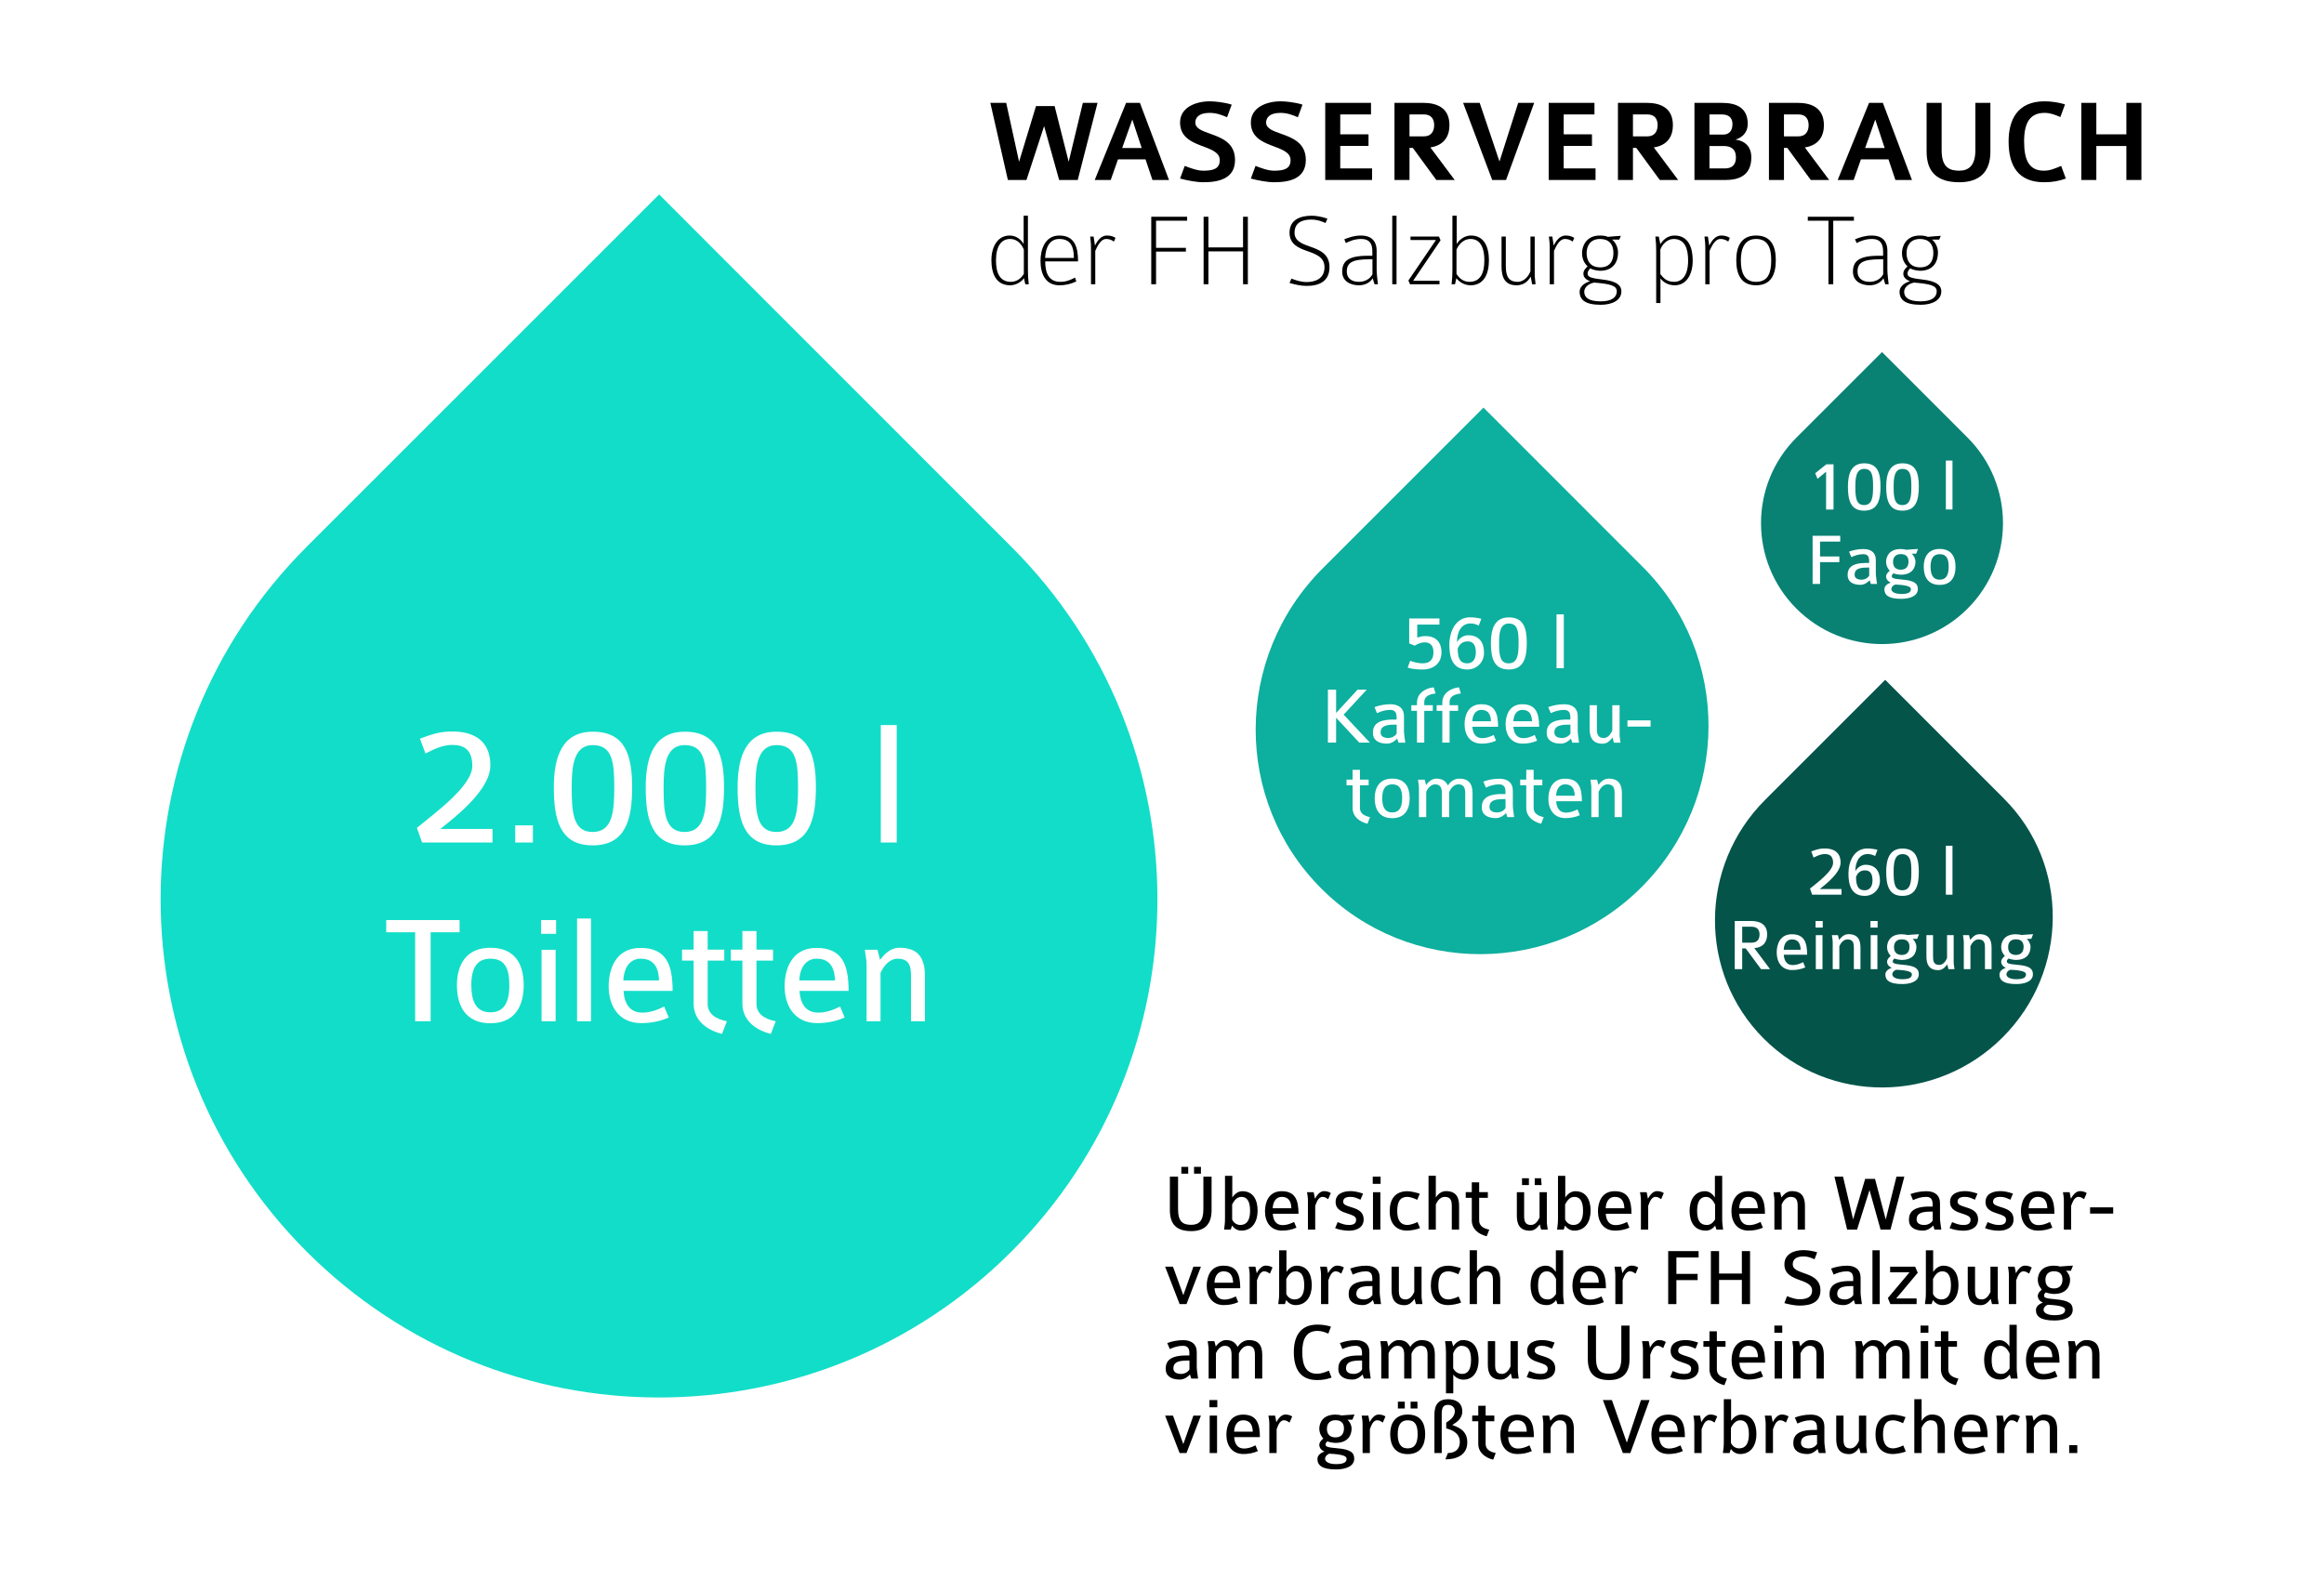 <?xml version="1.0" encoding="utf-8"?>
<!-- Generator: Adobe Illustrator 16.0.0, SVG Export Plug-In . SVG Version: 6.00 Build 0)  -->
<!DOCTYPE svg PUBLIC "-//W3C//DTD SVG 1.1//EN" "http://www.w3.org/Graphics/SVG/1.1/DTD/svg11.dtd">
<svg version="1.1" id="Layer_1" xmlns="http://www.w3.org/2000/svg" xmlns:xlink="http://www.w3.org/1999/xlink" x="0px" y="0px"
	 width="312px" height="212px" viewBox="0 0 312 212" enable-background="new 0 0 312 212" xml:space="preserve">
<rect fill="#FFFFFF" width="312" height="212"/>
<path fill="#12DDC8" d="M41.162,168.062c-26.131-26.131-26.131-68.496,0-94.627L88.49,26.107c0,0,15.295,15.326,47.298,47.328
	c26.13,26.131,26.13,68.496,0,94.627C109.657,194.195,67.291,194.193,41.162,168.062"/>
<path fill="#0DAF9E" d="M177.387,119.316c-11.82-11.82-11.738-31.066,0.184-42.988l21.592-21.592c0,0,6.92,6.934,21.396,21.409
	c11.82,11.821,11.738,31.066-0.183,42.988C208.453,131.055,189.207,131.137,177.387,119.316"/>
<path fill="#04544A" d="M236.792,139.476c-8.806-8.805-8.729-23.161,0.174-32.063l16.124-16.125c0,0,5.156,5.165,15.941,15.951
	c8.806,8.807,8.728,23.163-0.174,32.063C259.954,148.205,245.598,148.283,236.792,139.476"/>
<path fill="#098274" d="M241.176,81.732c-6.343-6.342-6.344-16.627,0-22.971l11.489-11.488c0,0,3.713,3.719,11.482,11.488
	c6.343,6.344,6.343,16.629,0,22.971C257.804,88.076,247.52,88.076,241.176,81.732"/>
<g>
	<path fill="#FFFFFF" d="M56.664,113.136l-0.696-1.968c2.256-1.873,7.44-5.593,7.44-8.305c0-2.136-1.056-2.832-2.664-2.832
		c-1.152,0-2.137,0.384-3.624,1.152l-0.744-1.992c2.088-0.792,2.976-0.96,4.416-0.96c2.641,0,5.04,1.104,5.04,4.536
		c0,3.241-4.416,6.721-6.72,8.545h7.008v1.824H56.664z"/>
	<path fill="#FFFFFF" d="M69.168,113.136v-2.304h2.376v2.304H69.168z"/>
	<path fill="#FFFFFF" d="M79.56,113.52c-4.392,0-5.208-3.48-5.208-7.776c0-4.176,1.152-7.489,5.232-7.489
		c4.393,0,5.28,3.216,5.28,7.489C84.864,110.039,84,113.52,79.56,113.52z M79.584,100.055c-2.568,0-2.832,2.856-2.832,5.688
		c0,3.384,0.191,5.977,2.808,5.977c2.688,0,2.904-2.761,2.904-5.977C82.464,102.407,82.248,100.055,79.584,100.055z"/>
	<path fill="#FFFFFF" d="M91.896,113.52c-4.392,0-5.208-3.48-5.208-7.776c0-4.176,1.152-7.489,5.232-7.489
		c4.393,0,5.28,3.216,5.28,7.489C97.2,110.039,96.336,113.52,91.896,113.52z M91.92,100.055c-2.568,0-2.832,2.856-2.832,5.688
		c0,3.384,0.191,5.977,2.808,5.977c2.688,0,2.904-2.761,2.904-5.977C94.8,102.407,94.584,100.055,91.92,100.055z"/>
	<path fill="#FFFFFF" d="M104.231,113.52c-4.392,0-5.208-3.48-5.208-7.776c0-4.176,1.152-7.489,5.232-7.489
		c4.393,0,5.28,3.216,5.28,7.489C109.536,110.039,108.672,113.52,104.231,113.52z M104.256,100.055
		c-2.568,0-2.832,2.856-2.832,5.688c0,3.384,0.191,5.977,2.808,5.977c2.688,0,2.904-2.761,2.904-5.977
		C107.136,102.407,106.92,100.055,104.256,100.055z"/>
	<path fill="#FFFFFF" d="M118.247,113.136v-15.77h2.137v15.77H118.247z"/>
	<path fill="#FFFFFF" d="M57.813,125.189v11.946h-2.078v-11.946h-3.885v-1.639h9.848v1.639H57.813z"/>
	<path fill="#FFFFFF" d="M65.837,137.408c-3.339,0-4.494-2.352-4.494-5.123c0-2.645,1.176-5.018,4.494-5.018
		c3.338,0,4.472,2.246,4.472,5.018S69.153,137.408,65.837,137.408z M65.837,128.737c-1.764,0-2.562,1.196-2.562,3.548
		c0,2.227,0.672,3.654,2.562,3.654c1.826,0,2.54-1.323,2.54-3.654C68.377,129.934,67.705,128.737,65.837,128.737z"/>
	<path fill="#FFFFFF" d="M72.642,125.398v-1.848h2.016v1.848H72.642z M72.704,137.136v-9.595h1.891v9.595H72.704z"/>
	<path fill="#FFFFFF" d="M77.472,137.136v-13.794h1.869v13.794H77.472z"/>
	<path fill="#FFFFFF" d="M83.708,133.062c0.126,1.785,0.882,2.918,2.541,2.918c0.965,0,1.91-0.314,2.918-0.818l0.609,1.47
		c-1.135,0.524-2.436,0.756-3.695,0.756c-3.003,0-4.367-2.288-4.367-4.955c0-2.226,0.902-5.144,4.262-5.144
		c3.401,0,4.325,2.141,4.325,5.773H83.708z M85.997,128.737c-1.135,0-2.205,0.819-2.311,2.919h4.787
		C88.411,129.598,87.529,128.737,85.997,128.737z"/>
	<path fill="#FFFFFF" d="M96.937,138.836c-2.204-0.545-3.82-1.932-3.82-4.072v-5.774h-1.555v-1.47h1.555v-2.498h1.889v2.498h2.227
		v1.47h-2.227v5.815c0,1.303,1.008,2.016,2.583,2.331L96.937,138.836z"/>
	<path fill="#FFFFFF" d="M103.489,138.836c-2.205-0.545-3.822-1.932-3.822-4.072v-5.774h-1.553v-1.47h1.553v-2.498h1.891v2.498
		h2.225v1.47h-2.225v5.815c0,1.303,1.008,2.016,2.582,2.331L103.489,138.836z"/>
	<path fill="#FFFFFF" d="M107.332,133.062c0.126,1.785,0.882,2.918,2.54,2.918c0.967,0,1.911-0.314,2.919-0.818l0.608,1.47
		c-1.133,0.524-2.436,0.756-3.695,0.756c-3.002,0-4.367-2.288-4.367-4.955c0-2.226,0.903-5.144,4.263-5.144
		c3.401,0,4.325,2.141,4.325,5.773H107.332z M109.62,128.737c-1.133,0-2.204,0.819-2.309,2.919h4.787
		C112.035,129.598,111.153,128.737,109.62,128.737z"/>
	<path fill="#FFFFFF" d="M122.304,137.136v-6.067c0-1.219-0.168-2.331-1.806-2.331c-1.112,0-1.89,1.028-2.288,1.911v6.487h-1.869
		v-7.559c0-0.798-0.168-1.323-0.23-2.036h1.7l0.336,1.344c0.378-0.441,1.196-1.617,2.624-1.617c2.688,0,3.402,1.617,3.402,3.821
		v6.047H122.304z"/>
</g>
<g>
	<path fill="#FFFFFF" d="M190.98,89.903c-0.672,0-1.397-0.055-2.003-0.253l0.342-0.913c0.494,0.198,1.144,0.341,1.672,0.341
		c1.078,0,1.452-0.638,1.452-1.497c0-0.935-0.484-1.32-1.145-1.32c-0.627,0-1.012,0.242-1.364,0.44l-0.748-0.297v-3.355h4.06v0.825
		h-2.981v1.75c0.309-0.099,0.605-0.209,1.101-0.209c1.331,0,2.156,0.759,2.156,2.189C193.521,89.089,192.433,89.903,190.98,89.903z"
		/>
	<path fill="#FFFFFF" d="M196.986,89.903c-2.002,0-2.409-1.662-2.409-3.29c0-1.76,0.803-3.719,2.794-3.719
		c0.407,0,1.046,0.077,1.497,0.198l-0.342,0.913c-0.352-0.165-0.682-0.286-1.1-0.286c-1.266,0-1.826,1.177-1.826,2.542
		c0.308-0.627,0.979-0.958,1.474-0.958c1.452,0,2.156,0.891,2.156,2.354C199.23,88.946,198.252,89.903,196.986,89.903z
		 M197.009,86.129c-0.814,0-1.155,0.572-1.31,0.968c0,1.584,0.495,1.98,1.298,1.98c0.639,0,1.134-0.484,1.134-1.419
		C198.131,86.966,198.01,86.129,197.009,86.129z"/>
	<path fill="#FFFFFF" d="M202.542,89.903c-2.014,0-2.388-1.596-2.388-3.565c0-1.914,0.528-3.432,2.398-3.432
		c2.014,0,2.42,1.474,2.42,3.432C204.973,88.308,204.577,89.903,202.542,89.903z M202.553,83.731c-1.177,0-1.298,1.31-1.298,2.607
		c0,1.551,0.088,2.74,1.287,2.74c1.231,0,1.331-1.265,1.331-2.74C203.873,84.81,203.773,83.731,202.553,83.731z"/>
	<path fill="#FFFFFF" d="M208.966,89.727v-7.228h0.979v7.228H208.966z"/>
	<path fill="#FFFFFF" d="M182.488,99.727l-3.113-3.344v3.344h-1.101v-7.118h1.101v3.125l2.883-3.125h1.231l-3.102,3.355l3.531,3.763
		H182.488z"/>
	<path fill="#FFFFFF" d="M187.747,99.727c0-0.044-0.165-0.495-0.176-0.55c-0.265,0.308-0.771,0.682-1.364,0.682
		c-1.145,0-1.893-0.473-1.893-1.452c0-1.023,0.583-1.782,2.729-1.782h0.451v-0.319c0-0.528-0.154-0.979-0.858-0.979
		c-0.693,0-1.287,0.209-1.771,0.44l-0.341-0.814c0.627-0.231,1.364-0.385,2.146-0.385c1.067,0,1.815,0.506,1.815,1.606v2.014
		c0,0.396,0.109,0.957,0.176,1.54H187.747z M187.505,97.307h-0.308c-1.387,0-1.849,0.341-1.849,1.056
		c0,0.495,0.418,0.737,1.012,0.737c0.518,0,0.936-0.253,1.145-0.594V97.307z"/>
	<path fill="#FFFFFF" d="M191.211,94.281v0.418h1.145v0.759h-1.145v4.269h-0.979v-4.269h-0.76v-0.759h0.76v-0.341
		c0-1.419,1.364-1.991,2.244-2.058l0.253,0.825C191.706,93.236,191.211,93.61,191.211,94.281z"/>
	<path fill="#FFFFFF" d="M194.609,94.281v0.418h1.145v0.759h-1.145v4.269h-0.979v-4.269h-0.76v-0.759h0.76v-0.341
		c0-1.419,1.364-1.991,2.244-2.058l0.253,0.825C195.104,93.236,194.609,93.61,194.609,94.281z"/>
	<path fill="#FFFFFF" d="M197.667,97.593c0.066,0.935,0.462,1.529,1.331,1.529c0.507,0,1.001-0.165,1.529-0.429l0.319,0.77
		c-0.594,0.275-1.276,0.396-1.937,0.396c-1.573,0-2.288-1.199-2.288-2.596c0-1.166,0.473-2.695,2.233-2.695
		c1.782,0,2.267,1.122,2.267,3.025H197.667z M198.866,95.326c-0.594,0-1.155,0.429-1.21,1.529h2.508
		C200.132,95.777,199.67,95.326,198.866,95.326z"/>
	<path fill="#FFFFFF" d="M203.178,97.593c0.066,0.935,0.462,1.529,1.331,1.529c0.507,0,1.002-0.165,1.529-0.429l0.319,0.77
		c-0.594,0.275-1.276,0.396-1.937,0.396c-1.573,0-2.288-1.199-2.288-2.596c0-1.166,0.473-2.695,2.233-2.695
		c1.782,0,2.267,1.122,2.267,3.025H203.178z M204.377,95.326c-0.594,0-1.155,0.429-1.21,1.529h2.508
		C205.643,95.777,205.181,95.326,204.377,95.326z"/>
	<path fill="#FFFFFF" d="M211.076,99.727c0-0.044-0.165-0.495-0.176-0.55c-0.265,0.308-0.771,0.682-1.364,0.682
		c-1.145,0-1.893-0.473-1.893-1.452c0-1.023,0.583-1.782,2.729-1.782h0.451v-0.319c0-0.528-0.154-0.979-0.858-0.979
		c-0.693,0-1.287,0.209-1.771,0.44l-0.341-0.814c0.627-0.231,1.364-0.385,2.146-0.385c1.067,0,1.815,0.506,1.815,1.606v2.014
		c0,0.396,0.109,0.957,0.176,1.54H211.076z M210.834,97.307h-0.308c-1.387,0-1.849,0.341-1.849,1.056
		c0,0.495,0.418,0.737,1.012,0.737c0.518,0,0.936-0.253,1.145-0.594V97.307z"/>
	<path fill="#FFFFFF" d="M216.664,99.727l-0.177-0.704c-0.197,0.231-0.583,0.847-1.331,0.847c-1.342,0-1.749-0.847-1.749-2.002
		v-3.168h0.979v3.18c0,0.627,0.088,1.221,0.913,1.221c0.583,0,0.946-0.539,1.155-1.001v-3.399h0.979v3.96
		c0,0.418,0.088,0.693,0.121,1.067H216.664z"/>
	<path fill="#FFFFFF" d="M218.489,97.571v-0.836h3.103v0.836H218.489z"/>
	<path fill="#FFFFFF" d="M183.587,110.618c-1.154-0.286-2.002-1.013-2.002-2.134v-3.026h-0.814v-0.77h0.814v-1.31h0.99v1.31h1.166
		v0.77h-1.166v3.047c0,0.682,0.528,1.057,1.354,1.221L183.587,110.618z"/>
	<path fill="#FFFFFF" d="M186.909,109.87c-1.749,0-2.354-1.232-2.354-2.685c0-1.386,0.616-2.629,2.354-2.629
		c1.749,0,2.343,1.177,2.343,2.629S188.647,109.87,186.909,109.87z M186.909,105.326c-0.925,0-1.343,0.627-1.343,1.859
		c0,1.166,0.353,1.914,1.343,1.914c0.957,0,1.331-0.693,1.331-1.914C188.24,105.954,187.888,105.326,186.909,105.326z"/>
	<path fill="#FFFFFF" d="M196.71,109.727v-3.19c0-0.748-0.198-1.21-0.913-1.21c-0.616,0-1.056,0.55-1.243,1.057v3.344h-0.979v-3.19
		c0-0.88-0.297-1.21-0.935-1.21c-0.562,0-1.013,0.616-1.166,0.99v3.41h-0.979v-3.872c0-0.418-0.088-0.781-0.121-1.155h0.892
		l0.187,0.715c0.198-0.286,0.715-0.858,1.354-0.858c0.88,0,1.243,0.33,1.584,0.913c0.286-0.462,0.814-0.913,1.54-0.913
		c1.166,0,1.761,0.616,1.761,1.958v3.212H196.71z"/>
	<path fill="#FFFFFF" d="M202.363,109.727c0-0.043-0.165-0.494-0.176-0.55c-0.265,0.308-0.771,0.683-1.364,0.683
		c-1.145,0-1.893-0.473-1.893-1.453c0-1.022,0.583-1.782,2.729-1.782h0.451v-0.319c0-0.528-0.154-0.979-0.858-0.979
		c-0.693,0-1.287,0.209-1.771,0.44l-0.341-0.814c0.627-0.231,1.364-0.385,2.146-0.385c1.067,0,1.815,0.506,1.815,1.606v2.014
		c0,0.396,0.109,0.957,0.176,1.539H202.363z M202.121,107.307h-0.308c-1.387,0-1.849,0.342-1.849,1.057
		c0,0.494,0.418,0.736,1.012,0.736c0.518,0,0.936-0.253,1.145-0.594V107.307z"/>
	<path fill="#FFFFFF" d="M206.905,110.618c-1.154-0.286-2.002-1.013-2.002-2.134v-3.026h-0.814v-0.77h0.814v-1.31h0.99v1.31h1.166
		v0.77h-1.166v3.047c0,0.682,0.528,1.057,1.354,1.221L206.905,110.618z"/>
	<path fill="#FFFFFF" d="M208.918,107.593c0.066,0.935,0.462,1.529,1.331,1.529c0.507,0,1.002-0.165,1.529-0.429l0.319,0.77
		c-0.594,0.275-1.276,0.396-1.937,0.396c-1.573,0-2.288-1.199-2.288-2.597c0-1.166,0.473-2.695,2.233-2.695
		c1.782,0,2.267,1.122,2.267,3.025H208.918z M210.117,105.326c-0.594,0-1.155,0.429-1.21,1.529h2.508
		C211.383,105.777,210.921,105.326,210.117,105.326z"/>
	<path fill="#FFFFFF" d="M216.761,109.727v-3.179c0-0.638-0.088-1.221-0.945-1.221c-0.583,0-0.99,0.54-1.199,1.001v3.399h-0.979
		v-3.96c0-0.418-0.088-0.693-0.121-1.067h0.892l0.176,0.704c0.198-0.231,0.627-0.847,1.375-0.847c1.408,0,1.782,0.847,1.782,2.002
		v3.168H216.761z"/>
</g>
<g>
	<path fill="#FFFFFF" d="M243.285,120.143l-0.29-0.818c0.939-0.78,3.099-2.33,3.099-3.459c0-0.889-0.44-1.18-1.109-1.18
		c-0.48,0-0.89,0.16-1.51,0.48l-0.31-0.83c0.869-0.33,1.239-0.399,1.839-0.399c1.1,0,2.099,0.46,2.099,1.889
		c0,1.35-1.839,2.799-2.798,3.558h2.918v0.76H243.285z"/>
	<path fill="#FFFFFF" d="M250.344,120.303c-1.819,0-2.188-1.509-2.188-2.988c0-1.6,0.729-3.378,2.538-3.378
		c0.37,0,0.949,0.069,1.359,0.18l-0.31,0.829c-0.32-0.149-0.62-0.26-1-0.26c-1.149,0-1.659,1.07-1.659,2.309
		c0.28-0.568,0.89-0.869,1.34-0.869c1.319,0,1.959,0.811,1.959,2.139C252.383,119.434,251.493,120.303,250.344,120.303z
		 M250.363,116.875c-0.739,0-1.049,0.52-1.189,0.879c0,1.439,0.45,1.799,1.18,1.799c0.58,0,1.029-0.439,1.029-1.289
		C251.383,117.635,251.273,116.875,250.363,116.875z"/>
	<path fill="#FFFFFF" d="M255.394,120.303c-1.829,0-2.169-1.449-2.169-3.238c0-1.738,0.479-3.118,2.179-3.118
		c1.829,0,2.199,1.339,2.199,3.118C257.603,118.854,257.242,120.303,255.394,120.303z M255.403,114.696
		c-1.069,0-1.18,1.188-1.18,2.368c0,1.41,0.08,2.488,1.17,2.488c1.119,0,1.209-1.148,1.209-2.488
		C256.603,115.676,256.513,114.696,255.403,114.696z"/>
	<path fill="#FFFFFF" d="M261.234,120.143v-6.566h0.89v6.566H261.234z"/>
	<path fill="#FFFFFF" d="M236.422,130.143l-2.059-2.788h-0.47v2.788h-1v-6.466h2.22c1.029,0,2.128,0.36,2.128,1.799
		c0,0.909-0.419,1.72-1.719,1.849l2.109,2.818H236.422z M235.163,124.446h-1.27v2.139h1.279c0.76,0,1.05-0.479,1.05-1.109
		C236.223,124.826,235.862,124.446,235.163,124.446z"/>
	<path fill="#FFFFFF" d="M239.474,128.204c0.06,0.85,0.42,1.39,1.209,1.39c0.46,0,0.91-0.15,1.39-0.391l0.29,0.7
		c-0.54,0.249-1.16,0.36-1.76,0.36c-1.429,0-2.078-1.09-2.078-2.359c0-1.06,0.43-2.449,2.028-2.449c1.619,0,2.059,1.02,2.059,2.749
		H239.474z M240.562,126.146c-0.539,0-1.049,0.39-1.099,1.39h2.278C241.712,126.555,241.292,126.146,240.562,126.146z"/>
	<path fill="#FFFFFF" d="M243.743,124.557v-0.88h0.96v0.88H243.743z M243.773,130.143v-4.566h0.899v4.566H243.773z"/>
	<path fill="#FFFFFF" d="M248.882,130.143v-2.888c0-0.58-0.079-1.109-0.859-1.109c-0.529,0-0.899,0.489-1.089,0.909v3.088h-0.89
		v-3.598c0-0.38-0.08-0.629-0.11-0.969h0.81l0.16,0.639c0.18-0.209,0.569-0.77,1.249-0.77c1.279,0,1.619,0.77,1.619,1.819v2.878
		H248.882z"/>
	<path fill="#FFFFFF" d="M251.113,124.557v-0.88h0.96v0.88H251.113z M251.144,130.143v-4.566h0.899v4.566H251.144z"/>
	<path fill="#FFFFFF" d="M257.382,126.075h-0.6c0.21,0.181,0.5,0.61,0.5,1.089c0,0.811-0.45,1.74-1.97,1.74
		c-0.209,0-0.77-0.08-0.979-0.19c-0.119,0.11-0.229,0.21-0.229,0.39c0,0.24,0.22,0.359,1.369,0.449
		c1.739,0.141,2.129,0.57,2.129,1.279c0,0.96-1.1,1.311-2.229,1.311c-1.709,0-2.259-0.51-2.259-1.279c0-0.541,0.56-0.801,0.85-0.9
		c-0.37-0.16-0.62-0.449-0.62-0.819c0-0.329,0.25-0.569,0.49-0.77c-0.13-0.159-0.49-0.54-0.49-1.21c0-0.529,0.28-1.709,1.949-1.709
		c0.34,0,0.55,0.041,0.77,0.101c0.37-0.03,1.09-0.09,1.569-0.11L257.382,126.075z M254.573,130.223
		c-0.34,0.11-0.529,0.381-0.529,0.609c0,0.4,0.529,0.66,1.329,0.66c0.959,0,1.299-0.229,1.299-0.66
		C256.672,130.533,256.223,130.293,254.573,130.223z M255.312,126.135c-0.629,0-1.039,0.36-1.039,1.05c0,0.68,0.38,1.05,1.05,1.05
		c0.779,0,1.029-0.55,1.029-1.09C256.353,126.505,256.022,126.135,255.312,126.135z"/>
	<path fill="#FFFFFF" d="M261.582,130.143l-0.159-0.639c-0.181,0.209-0.53,0.77-1.21,0.77c-1.219,0-1.589-0.77-1.589-1.819v-2.878
		h0.89v2.888c0,0.569,0.08,1.109,0.829,1.109c0.53,0,0.859-0.489,1.05-0.909v-3.088h0.89v3.598c0,0.379,0.08,0.629,0.109,0.969
		H261.582z"/>
	<path fill="#FFFFFF" d="M266.481,130.143v-2.888c0-0.58-0.079-1.109-0.859-1.109c-0.529,0-0.899,0.489-1.089,0.909v3.088h-0.89
		v-3.598c0-0.38-0.08-0.629-0.11-0.969h0.81l0.16,0.639c0.18-0.209,0.569-0.77,1.249-0.77c1.279,0,1.619,0.77,1.619,1.819v2.878
		H266.481z"/>
	<path fill="#FFFFFF" d="M272.701,126.075h-0.6c0.21,0.181,0.5,0.61,0.5,1.089c0,0.811-0.45,1.74-1.97,1.74
		c-0.209,0-0.77-0.08-0.979-0.19c-0.12,0.11-0.23,0.21-0.23,0.39c0,0.24,0.22,0.359,1.369,0.449c1.739,0.141,2.129,0.57,2.129,1.279
		c0,0.96-1.1,1.311-2.229,1.311c-1.709,0-2.259-0.51-2.259-1.279c0-0.541,0.56-0.801,0.85-0.9c-0.37-0.16-0.62-0.449-0.62-0.819
		c0-0.329,0.25-0.569,0.49-0.77c-0.13-0.159-0.49-0.54-0.49-1.21c0-0.529,0.28-1.709,1.949-1.709c0.34,0,0.55,0.041,0.77,0.101
		c0.37-0.03,1.09-0.09,1.569-0.11L272.701,126.075z M269.893,130.223c-0.34,0.11-0.529,0.381-0.529,0.609
		c0,0.4,0.529,0.66,1.329,0.66c0.959,0,1.299-0.229,1.299-0.66C271.991,130.533,271.542,130.293,269.893,130.223z M270.632,126.135
		c-0.629,0-1.039,0.36-1.039,1.05c0,0.68,0.38,1.05,1.05,1.05c0.779,0,1.029-0.55,1.029-1.09
		C271.672,126.505,271.342,126.135,270.632,126.135z"/>
</g>
<g>
	<path fill="#FFFFFF" d="M245.154,68.423v-5.077l-1.149,0.95l-0.311-0.75l1.5-1.2h0.959v6.077H245.154z"/>
	<path fill="#FFFFFF" d="M250.254,68.573c-1.829,0-2.169-1.449-2.169-3.238c0-1.739,0.479-3.119,2.179-3.119
		c1.829,0,2.199,1.339,2.199,3.119C252.463,67.125,252.103,68.573,250.254,68.573z M250.264,62.967c-1.069,0-1.18,1.189-1.18,2.369
		c0,1.409,0.08,2.488,1.17,2.488c1.119,0,1.209-1.149,1.209-2.488C251.463,63.946,251.373,62.967,250.264,62.967z"/>
	<path fill="#FFFFFF" d="M255.394,68.573c-1.829,0-2.169-1.449-2.169-3.238c0-1.739,0.479-3.119,2.179-3.119
		c1.829,0,2.199,1.339,2.199,3.119C257.603,67.125,257.242,68.573,255.394,68.573z M255.403,62.967c-1.069,0-1.18,1.189-1.18,2.369
		c0,1.409,0.08,2.488,1.17,2.488c1.119,0,1.209-1.149,1.209-2.488C256.603,63.946,256.513,62.967,255.403,62.967z"/>
	<path fill="#FFFFFF" d="M261.234,68.414v-6.566h0.89v6.566H261.234z"/>
	<path fill="#FFFFFF" d="M244.344,72.727v1.999h2.589v0.76h-2.589v2.928h-0.999v-6.466h3.707v0.779H244.344z"/>
	<path fill="#FFFFFF" d="M251.163,78.414c0-0.04-0.15-0.45-0.16-0.5c-0.24,0.28-0.699,0.62-1.239,0.62
		c-1.04,0-1.719-0.43-1.719-1.319c0-0.93,0.529-1.619,2.479-1.619h0.409v-0.29c0-0.479-0.14-0.889-0.779-0.889
		c-0.63,0-1.169,0.189-1.609,0.399l-0.31-0.739c0.569-0.21,1.239-0.35,1.949-0.35c0.969,0,1.648,0.46,1.648,1.459v1.829
		c0,0.36,0.101,0.87,0.16,1.399H251.163z M250.943,76.215h-0.28c-1.26,0-1.679,0.31-1.679,0.959c0,0.45,0.379,0.669,0.919,0.669
		c0.47,0,0.85-0.229,1.04-0.54V76.215z"/>
	<path fill="#FFFFFF" d="M257.252,74.346h-0.6c0.21,0.18,0.5,0.61,0.5,1.089c0,0.81-0.45,1.739-1.97,1.739
		c-0.209,0-0.77-0.08-0.979-0.19c-0.12,0.11-0.23,0.21-0.23,0.39c0,0.24,0.22,0.36,1.369,0.45c1.739,0.14,2.129,0.57,2.129,1.279
		c0,0.959-1.1,1.31-2.229,1.31c-1.709,0-2.259-0.51-2.259-1.279c0-0.54,0.56-0.8,0.85-0.899c-0.37-0.16-0.62-0.45-0.62-0.82
		c0-0.33,0.25-0.57,0.49-0.77c-0.13-0.16-0.49-0.54-0.49-1.209c0-0.53,0.28-1.709,1.949-1.709c0.34,0,0.55,0.04,0.77,0.1
		c0.37-0.03,1.09-0.09,1.569-0.11L257.252,74.346z M254.443,78.494c-0.34,0.11-0.529,0.38-0.529,0.609c0,0.4,0.529,0.66,1.329,0.66
		c0.959,0,1.299-0.229,1.299-0.66C256.542,78.803,256.093,78.563,254.443,78.494z M255.183,74.406c-0.629,0-1.039,0.36-1.039,1.049
		c0,0.68,0.38,1.049,1.05,1.049c0.779,0,1.029-0.549,1.029-1.089C256.223,74.775,255.893,74.406,255.183,74.406z"/>
	<path fill="#FFFFFF" d="M260.403,78.543c-1.59,0-2.139-1.119-2.139-2.438c0-1.259,0.56-2.389,2.139-2.389
		c1.589,0,2.129,1.069,2.129,2.389S261.982,78.543,260.403,78.543z M260.403,74.416c-0.84,0-1.22,0.569-1.22,1.689
		c0,1.059,0.32,1.739,1.22,1.739c0.869,0,1.209-0.629,1.209-1.739C261.612,74.985,261.293,74.416,260.403,74.416z"/>
</g>
<g>
	<path d="M159.928,165.32c-1.991,0-2.871-0.925-2.871-2.828v-4.488h1.1v4.379c0,1.705,0.671,2.09,1.771,2.09
		c1.045,0,1.628-0.539,1.628-2.09v-4.379h1.101v4.51C162.656,164.406,161.721,165.32,159.928,165.32z M158.597,157.607v-0.913h0.924
		v0.913H158.597z M160.302,157.607v-0.913h0.924v0.913H160.302z"/>
	<path d="M166.648,165.254c-0.616,0-1.045-0.385-1.243-0.683l-0.176,0.55h-0.892c0.077-0.604,0.121-0.902,0.121-1.539v-5.688h0.979
		v2.904c0.264-0.385,0.715-0.836,1.353-0.836c1.496,0,2.047,1.222,2.047,2.618C168.838,164.021,168.145,165.254,166.648,165.254z
		 M166.659,160.721c-0.682,0-1.034,0.627-1.243,1.023v2.014c0.209,0.461,0.627,0.736,1.101,0.736c0.803,0,1.309-0.561,1.309-1.893
		C167.825,161.161,167.319,160.721,166.659,160.721z"/>
	<path d="M170.872,162.987c0.066,0.935,0.462,1.529,1.331,1.529c0.507,0,1.002-0.165,1.529-0.429l0.319,0.77
		c-0.594,0.275-1.276,0.396-1.937,0.396c-1.573,0-2.288-1.199-2.288-2.597c0-1.166,0.473-2.695,2.233-2.695
		c1.782,0,2.267,1.122,2.267,3.025H170.872z M172.071,160.721c-0.594,0-1.155,0.43-1.21,1.529h2.508
		C173.337,161.172,172.875,160.721,172.071,160.721z"/>
	<path d="M178.309,161.029c-0.188-0.121-0.418-0.309-0.76-0.309c-0.616,0-0.847,0.902-0.979,1.211v3.189h-0.979v-3.905
		c0-0.495-0.088-0.869-0.121-1.122h0.892l0.176,0.881c0.176-0.342,0.616-1.023,1.188-1.023c0.396,0,0.66,0.088,0.935,0.253
		L178.309,161.029z"/>
	<path d="M181.08,165.265c-0.583,0-1.32-0.132-1.837-0.341l0.341-0.814c0.583,0.23,0.924,0.385,1.519,0.385
		c0.748,0,0.957-0.285,0.957-0.726c0-0.451-0.528-0.605-1.134-0.804c-0.759-0.242-1.617-0.539-1.617-1.551
		c0-1.133,1.034-1.463,2.014-1.463c0.484,0,0.979,0.099,1.672,0.33l-0.352,0.824c-0.507-0.23-0.814-0.385-1.343-0.385
		c-0.594,0-0.979,0.176-0.979,0.66c0,0.374,0.429,0.518,0.946,0.682c0.803,0.254,1.804,0.518,1.804,1.695
		C183.071,164.857,182.092,165.265,181.08,165.265z"/>
	<path d="M184.292,158.972v-0.968h1.056v0.968H184.292z M184.324,165.121v-5.027h0.99v5.027H184.324z"/>
	<path d="M188.923,165.254c-1.596,0-2.354-1.067-2.354-2.607c0-1.629,0.737-2.685,2.388-2.685c0.45,0,1.287,0.198,1.649,0.341
		l-0.341,0.814c-0.374-0.188-0.946-0.396-1.32-0.396c-0.979,0-1.364,0.639-1.364,1.926c0,1.177,0.43,1.848,1.354,1.848
		c0.341,0,0.936-0.176,1.364-0.396l0.341,0.813C190.254,165.1,189.308,165.254,188.923,165.254z"/>
	<path d="M194.906,165.121v-3.156c0-0.683-0.109-1.244-0.945-1.244c-0.605,0-1.002,0.562-1.199,1.002v3.398h-0.979v-7.228h0.979
		v2.904c0.187-0.297,0.648-0.847,1.353-0.847c1.408,0,1.771,0.88,1.771,1.969v3.201H194.906z"/>
	<path d="M199.592,166.013c-1.154-0.286-2.002-1.013-2.002-2.134v-3.025h-0.814v-0.771h0.814v-1.31h0.99v1.31h1.166v0.771h-1.166
		v3.047c0,0.682,0.528,1.057,1.354,1.221L199.592,166.013z"/>
	<path d="M206.896,165.121l-0.177-0.703c-0.197,0.23-0.583,0.847-1.331,0.847c-1.342,0-1.749-0.847-1.749-2.003v-3.168h0.979v3.18
		c0,0.627,0.088,1.221,0.913,1.221c0.583,0,0.946-0.539,1.155-1.001v-3.399h0.979v3.961c0,0.418,0.088,0.693,0.121,1.066H206.896z
		 M204.333,159.137v-0.913h0.924v0.913H204.333z M206.038,159.137v-0.913h0.858l0.065,0.913H206.038z"/>
	<path d="M211.352,165.254c-0.616,0-1.045-0.385-1.243-0.683l-0.176,0.55h-0.892c0.077-0.604,0.121-0.902,0.121-1.539v-5.688h0.979
		v2.904c0.264-0.385,0.715-0.836,1.353-0.836c1.496,0,2.047,1.222,2.047,2.618C213.541,164.021,212.848,165.254,211.352,165.254z
		 M211.362,160.721c-0.682,0-1.034,0.627-1.243,1.023v2.014c0.209,0.461,0.627,0.736,1.101,0.736c0.803,0,1.309-0.561,1.309-1.893
		C212.528,161.161,212.022,160.721,211.362,160.721z"/>
	<path d="M215.575,162.987c0.066,0.935,0.462,1.529,1.331,1.529c0.507,0,1.002-0.165,1.529-0.429l0.319,0.77
		c-0.594,0.275-1.276,0.396-1.937,0.396c-1.573,0-2.288-1.199-2.288-2.597c0-1.166,0.473-2.695,2.233-2.695
		c1.782,0,2.267,1.122,2.267,3.025H215.575z M216.774,160.721c-0.594,0-1.155,0.43-1.21,1.529h2.508
		C218.04,161.172,217.578,160.721,216.774,160.721z"/>
	<path d="M223.012,161.029c-0.188-0.121-0.418-0.309-0.76-0.309c-0.616,0-0.847,0.902-0.979,1.211v3.189h-0.979v-3.905
		c0-0.495-0.088-0.869-0.121-1.122h0.892l0.176,0.881c0.176-0.342,0.616-1.023,1.188-1.023c0.396,0,0.66,0.088,0.935,0.253
		L223.012,161.029z"/>
	<path d="M230.437,165.121l-0.176-0.55c-0.231,0.353-0.683,0.683-1.243,0.683c-1.596,0-2.189-1.232-2.189-2.674
		c0-1.408,0.671-2.618,2.068-2.618c0.649,0,1.067,0.451,1.331,0.836v-2.904h0.979v5.688c0,0.637,0.044,0.935,0.121,1.539H230.437z
		 M230.25,161.744c-0.209-0.418-0.562-1.023-1.232-1.023c-0.649,0-1.178,0.463-1.178,1.881c0,1.332,0.418,1.893,1.31,1.893
		c0.473,0,0.825-0.297,1.101-0.736V161.744z"/>
	<path d="M233.494,162.987c0.066,0.935,0.462,1.529,1.331,1.529c0.507,0,1.001-0.165,1.529-0.429l0.319,0.77
		c-0.594,0.275-1.276,0.396-1.937,0.396c-1.573,0-2.288-1.199-2.288-2.597c0-1.166,0.473-2.695,2.233-2.695
		c1.782,0,2.267,1.122,2.267,3.025H233.494z M234.693,160.721c-0.594,0-1.155,0.43-1.21,1.529h2.508
		C235.959,161.172,235.497,160.721,234.693,160.721z"/>
	<path d="M241.338,165.121v-3.18c0-0.637-0.089-1.221-0.946-1.221c-0.583,0-0.99,0.539-1.199,1.002v3.398h-0.979v-3.96
		c0-0.418-0.088-0.693-0.121-1.067h0.892l0.176,0.704c0.198-0.231,0.627-0.847,1.375-0.847c1.408,0,1.782,0.847,1.782,2.002v3.168
		H241.338z"/>
	<path d="M253.801,165.121h-1.331l-1.485-5.313l-1.672,5.313h-1.332l-1.705-7.117h1.155l1.354,5.742l1.617-5.445h1.32l1.441,5.457
		l1.44-5.754h1.057L253.801,165.121z"/>
	<path d="M259.708,165.121c0-0.043-0.165-0.494-0.176-0.55c-0.265,0.308-0.771,0.683-1.364,0.683c-1.145,0-1.893-0.473-1.893-1.453
		c0-1.022,0.583-1.781,2.729-1.781h0.451V161.7c0-0.528-0.154-0.979-0.858-0.979c-0.693,0-1.287,0.209-1.771,0.44l-0.341-0.814
		c0.627-0.231,1.364-0.385,2.146-0.385c1.067,0,1.815,0.506,1.815,1.606v2.014c0,0.396,0.109,0.957,0.176,1.539H259.708z
		 M259.466,162.701h-0.308c-1.387,0-1.849,0.342-1.849,1.057c0,0.494,0.418,0.736,1.012,0.736c0.518,0,0.936-0.253,1.145-0.594
		V162.701z"/>
	<path d="M263.568,165.265c-0.583,0-1.32-0.132-1.837-0.341l0.341-0.814c0.583,0.23,0.924,0.385,1.519,0.385
		c0.748,0,0.957-0.285,0.957-0.726c0-0.451-0.528-0.605-1.134-0.804c-0.759-0.242-1.617-0.539-1.617-1.551
		c0-1.133,1.034-1.463,2.014-1.463c0.484,0,0.979,0.099,1.672,0.33l-0.352,0.824c-0.507-0.23-0.814-0.385-1.343-0.385
		c-0.594,0-0.979,0.176-0.979,0.66c0,0.374,0.429,0.518,0.946,0.682c0.803,0.254,1.804,0.518,1.804,1.695
		C265.56,164.857,264.58,165.265,263.568,165.265z"/>
	<path d="M268.331,165.265c-0.583,0-1.32-0.132-1.837-0.341l0.341-0.814c0.583,0.23,0.924,0.385,1.519,0.385
		c0.748,0,0.957-0.285,0.957-0.726c0-0.451-0.528-0.605-1.134-0.804c-0.759-0.242-1.617-0.539-1.617-1.551
		c0-1.133,1.034-1.463,2.014-1.463c0.484,0,0.979,0.099,1.672,0.33l-0.352,0.824c-0.507-0.23-0.814-0.385-1.343-0.385
		c-0.594,0-0.979,0.176-0.979,0.66c0,0.374,0.429,0.518,0.945,0.682c0.804,0.254,1.805,0.518,1.805,1.695
		C270.322,164.857,269.343,165.265,268.331,165.265z"/>
	<path d="M272.356,162.987c0.066,0.935,0.462,1.529,1.331,1.529c0.507,0,1.002-0.165,1.529-0.429l0.319,0.77
		c-0.594,0.275-1.276,0.396-1.937,0.396c-1.573,0-2.288-1.199-2.288-2.597c0-1.166,0.473-2.695,2.233-2.695
		c1.782,0,2.267,1.122,2.267,3.025H272.356z M273.556,160.721c-0.594,0-1.155,0.43-1.21,1.529h2.508
		C274.821,161.172,274.359,160.721,273.556,160.721z"/>
	<path d="M279.793,161.029c-0.188-0.121-0.418-0.309-0.76-0.309c-0.616,0-0.847,0.902-0.979,1.211v3.189h-0.979v-3.905
		c0-0.495-0.088-0.869-0.121-1.122h0.892l0.176,0.881c0.176-0.342,0.616-1.023,1.188-1.023c0.396,0,0.66,0.088,0.935,0.253
		L279.793,161.029z"/>
	<path d="M280.595,162.965v-0.836h3.103v0.836H280.595z"/>
	<path d="M159.289,175.121h-0.924l-1.947-5.027h1.057l1.386,3.828l1.354-3.828h1.012L159.289,175.121z"/>
	<path d="M163.051,172.987c0.066,0.935,0.462,1.529,1.331,1.529c0.507,0,1.001-0.165,1.529-0.429l0.319,0.77
		c-0.594,0.275-1.276,0.396-1.937,0.396c-1.573,0-2.288-1.199-2.288-2.597c0-1.166,0.473-2.695,2.233-2.695
		c1.782,0,2.267,1.122,2.267,3.025H163.051z M164.25,170.721c-0.594,0-1.155,0.43-1.21,1.529h2.508
		C165.516,171.172,165.054,170.721,164.25,170.721z"/>
	<path d="M170.487,171.029c-0.188-0.121-0.418-0.309-0.76-0.309c-0.616,0-0.847,0.902-0.979,1.211v3.189h-0.979v-3.905
		c0-0.495-0.088-0.869-0.121-1.122h0.892l0.176,0.881c0.176-0.342,0.616-1.023,1.188-1.023c0.396,0,0.66,0.088,0.935,0.253
		L170.487,171.029z"/>
	<path d="M173.919,175.254c-0.616,0-1.045-0.385-1.243-0.683l-0.176,0.55h-0.892c0.077-0.604,0.121-0.902,0.121-1.539v-5.688h0.979
		v2.904c0.264-0.385,0.715-0.836,1.353-0.836c1.497,0,2.047,1.222,2.047,2.618C176.108,174.021,175.415,175.254,173.919,175.254z
		 M173.93,170.721c-0.682,0-1.034,0.627-1.243,1.023v2.014c0.209,0.461,0.627,0.736,1.101,0.736c0.803,0,1.309-0.561,1.309-1.893
		C175.096,171.161,174.59,170.721,173.93,170.721z"/>
	<path d="M180.068,171.029c-0.188-0.121-0.418-0.309-0.76-0.309c-0.616,0-0.847,0.902-0.979,1.211v3.189h-0.979v-3.905
		c0-0.495-0.088-0.869-0.121-1.122h0.892l0.176,0.881c0.176-0.342,0.616-1.023,1.188-1.023c0.396,0,0.66,0.088,0.935,0.253
		L180.068,171.029z"/>
	<path d="M184.49,175.121c0-0.043-0.165-0.494-0.176-0.55c-0.265,0.308-0.771,0.683-1.364,0.683c-1.145,0-1.893-0.473-1.893-1.453
		c0-1.022,0.583-1.781,2.729-1.781h0.451V171.7c0-0.528-0.154-0.979-0.858-0.979c-0.693,0-1.287,0.209-1.771,0.44l-0.341-0.814
		c0.627-0.231,1.364-0.385,2.146-0.385c1.067,0,1.815,0.506,1.815,1.606v2.014c0,0.396,0.109,0.957,0.176,1.539H184.49z
		 M184.248,172.701h-0.308c-1.387,0-1.849,0.342-1.849,1.057c0,0.494,0.418,0.736,1.012,0.736c0.518,0,0.936-0.253,1.145-0.594
		V172.701z"/>
	<path d="M190.078,175.121l-0.177-0.703c-0.197,0.23-0.583,0.847-1.331,0.847c-1.342,0-1.749-0.847-1.749-2.003v-3.168h0.979v3.18
		c0,0.627,0.088,1.221,0.913,1.221c0.583,0,0.946-0.539,1.155-1.001v-3.399h0.979v3.961c0,0.418,0.088,0.693,0.121,1.066H190.078z"
		/>
	<path d="M194.445,175.254c-1.596,0-2.354-1.067-2.354-2.607c0-1.629,0.737-2.685,2.388-2.685c0.45,0,1.287,0.198,1.649,0.341
		l-0.341,0.814c-0.374-0.188-0.946-0.396-1.32-0.396c-0.979,0-1.364,0.639-1.364,1.926c0,1.177,0.43,1.848,1.354,1.848
		c0.341,0,0.936-0.176,1.364-0.396l0.341,0.813C195.776,175.1,194.83,175.254,194.445,175.254z"/>
	<path d="M200.43,175.121v-3.156c0-0.683-0.11-1.244-0.946-1.244c-0.605,0-1.002,0.562-1.199,1.002v3.398h-0.979v-7.228h0.979v2.904
		c0.187-0.297,0.648-0.847,1.353-0.847c1.408,0,1.771,0.88,1.771,1.969v3.201H200.43z"/>
	<path d="M209.086,175.121l-0.176-0.55c-0.231,0.353-0.683,0.683-1.243,0.683c-1.596,0-2.189-1.232-2.189-2.674
		c0-1.408,0.671-2.618,2.068-2.618c0.649,0,1.067,0.451,1.331,0.836v-2.904h0.979v5.688c0,0.637,0.044,0.935,0.121,1.539H209.086z
		 M208.899,171.744c-0.209-0.418-0.562-1.023-1.232-1.023c-0.649,0-1.178,0.463-1.178,1.881c0,1.332,0.418,1.893,1.31,1.893
		c0.473,0,0.825-0.297,1.101-0.736V171.744z"/>
	<path d="M212.144,172.987c0.066,0.935,0.462,1.529,1.331,1.529c0.507,0,1.002-0.165,1.529-0.429l0.319,0.77
		c-0.594,0.275-1.276,0.396-1.937,0.396c-1.573,0-2.288-1.199-2.288-2.597c0-1.166,0.473-2.695,2.233-2.695
		c1.782,0,2.267,1.122,2.267,3.025H212.144z M213.343,170.721c-0.594,0-1.155,0.43-1.21,1.529h2.508
		C214.608,171.172,214.146,170.721,213.343,170.721z"/>
	<path d="M219.58,171.029c-0.188-0.121-0.418-0.309-0.76-0.309c-0.616,0-0.847,0.902-0.979,1.211v3.189h-0.979v-3.905
		c0-0.495-0.088-0.869-0.121-1.122h0.892l0.176,0.881c0.176-0.342,0.616-1.023,1.188-1.023c0.396,0,0.66,0.088,0.935,0.253
		L219.58,171.029z"/>
	<path d="M225.058,168.861v2.201h2.85v0.836h-2.85v3.223h-1.101v-7.117h4.082v0.857H225.058z"/>
	<path d="M233.847,175.121v-3.245h-3.059v3.245h-1.101v-7.117h1.101v3.014h3.059v-3.014h1.1v7.117H233.847z"/>
	<path d="M241.579,175.32c-0.615,0-1.419-0.166-2.023-0.33l0.352-0.936c0.528,0.197,1.101,0.418,1.684,0.418
		c0.869,0,1.683-0.231,1.683-1.178c0-0.803-0.792-1.078-1.65-1.396c-0.989-0.363-2.067-0.781-2.067-2.113
		c0-1.375,1.254-1.914,2.562-1.914c0.484,0,1.255,0.1,1.838,0.297l-0.353,0.936c-0.407-0.176-0.813-0.385-1.496-0.385
		c-1.023,0-1.43,0.439-1.43,1.066c0,0.628,0.638,0.869,1.375,1.134c1.056,0.374,2.343,0.781,2.343,2.354
		C244.396,174.924,243.054,175.32,241.579,175.32z"/>
	<path d="M249.049,175.121c0-0.043-0.165-0.494-0.176-0.55c-0.265,0.308-0.771,0.683-1.364,0.683c-1.145,0-1.893-0.473-1.893-1.453
		c0-1.022,0.583-1.781,2.729-1.781h0.451V171.7c0-0.528-0.154-0.979-0.858-0.979c-0.693,0-1.287,0.209-1.771,0.44l-0.341-0.814
		c0.627-0.231,1.364-0.385,2.146-0.385c1.067,0,1.815,0.506,1.815,1.606v2.014c0,0.396,0.109,0.957,0.176,1.539H249.049z
		 M248.807,172.701h-0.308c-1.387,0-1.849,0.342-1.849,1.057c0,0.494,0.418,0.736,1.012,0.736c0.518,0,0.936-0.253,1.145-0.594
		V172.701z"/>
	<path d="M251.38,175.121v-7.228h0.979v7.228H251.38z"/>
	<path d="M254.569,174.362h2.739v0.759h-3.521l-0.341-0.813l2.904-3.454h-2.596v-0.76h3.355l0.352,0.814L254.569,174.362z"/>
	<path d="M260.741,175.254c-0.616,0-1.045-0.385-1.243-0.683l-0.176,0.55h-0.892c0.077-0.604,0.121-0.902,0.121-1.539v-5.688h0.979
		v2.904c0.264-0.385,0.715-0.836,1.353-0.836c1.497,0,2.047,1.222,2.047,2.618C262.931,174.021,262.237,175.254,260.741,175.254z
		 M260.752,170.721c-0.682,0-1.034,0.627-1.243,1.023v2.014c0.209,0.461,0.627,0.736,1.101,0.736c0.803,0,1.309-0.561,1.309-1.893
		C261.918,171.161,261.412,170.721,260.752,170.721z"/>
	<path d="M267.43,175.121l-0.177-0.703c-0.197,0.23-0.583,0.847-1.331,0.847c-1.342,0-1.749-0.847-1.749-2.003v-3.168h0.979v3.18
		c0,0.627,0.088,1.221,0.913,1.221c0.583,0,0.946-0.539,1.155-1.001v-3.399h0.979v3.961c0,0.418,0.088,0.693,0.121,1.066H267.43z"/>
	<path d="M272.413,171.029c-0.188-0.121-0.418-0.309-0.76-0.309c-0.616,0-0.847,0.902-0.979,1.211v3.189h-0.979v-3.905
		c0-0.495-0.088-0.869-0.121-1.122h0.892l0.176,0.881c0.176-0.342,0.616-1.023,1.188-1.023c0.396,0,0.66,0.088,0.935,0.253
		L272.413,171.029z"/>
	<path d="M278.023,170.645h-0.66c0.23,0.197,0.55,0.67,0.55,1.199c0,0.891-0.495,1.914-2.167,1.914
		c-0.231,0-0.848-0.088-1.078-0.209c-0.133,0.121-0.254,0.23-0.254,0.429c0,0.264,0.242,0.396,1.508,0.495
		c1.914,0.154,2.343,0.627,2.343,1.408c0,1.057-1.21,1.441-2.453,1.441c-1.881,0-2.486-0.562-2.486-1.408
		c0-0.594,0.616-0.881,0.936-0.99c-0.407-0.176-0.683-0.495-0.683-0.902c0-0.363,0.275-0.627,0.539-0.848
		c-0.143-0.176-0.539-0.594-0.539-1.33c0-0.584,0.309-1.882,2.146-1.882c0.374,0,0.605,0.044,0.847,0.11
		c0.407-0.033,1.199-0.1,1.728-0.121L278.023,170.645z M274.932,175.209c-0.374,0.121-0.583,0.418-0.583,0.672
		c0,0.439,0.583,0.727,1.463,0.727c1.057,0,1.431-0.254,1.431-0.727C277.242,175.551,276.747,175.287,274.932,175.209z
		 M275.746,170.71c-0.693,0-1.145,0.396-1.145,1.155c0,0.748,0.418,1.155,1.155,1.155c0.858,0,1.133-0.605,1.133-1.199
		C276.89,171.117,276.526,170.71,275.746,170.71z"/>
	<path d="M159.928,185.121c0-0.043-0.165-0.494-0.176-0.55c-0.265,0.308-0.771,0.683-1.364,0.683c-1.145,0-1.893-0.473-1.893-1.453
		c0-1.022,0.583-1.781,2.729-1.781h0.451V181.7c0-0.528-0.154-0.979-0.858-0.979c-0.693,0-1.287,0.209-1.771,0.44l-0.341-0.814
		c0.627-0.231,1.364-0.385,2.146-0.385c1.067,0,1.815,0.506,1.815,1.606v2.014c0,0.396,0.109,0.957,0.176,1.539H159.928z
		 M159.686,182.701h-0.308c-1.387,0-1.849,0.342-1.849,1.057c0,0.494,0.418,0.736,1.012,0.736c0.518,0,0.936-0.253,1.145-0.594
		V182.701z"/>
	<path d="M168.475,185.121v-3.189c0-0.748-0.198-1.211-0.913-1.211c-0.616,0-1.056,0.551-1.243,1.057v3.344h-0.979v-3.189
		c0-0.881-0.297-1.211-0.935-1.211c-0.562,0-1.013,0.616-1.166,0.99v3.41h-0.979v-3.872c0-0.418-0.088-0.781-0.121-1.155h0.892
		l0.187,0.715c0.198-0.285,0.715-0.857,1.354-0.857c0.88,0,1.243,0.33,1.584,0.912c0.286-0.461,0.814-0.912,1.54-0.912
		c1.166,0,1.761,0.615,1.761,1.958v3.212H168.475z"/>
	<path d="M176.823,185.32c-2.289,0-3.125-1.552-3.125-3.752c0-1.98,0.76-3.697,3.18-3.697c0.616,0,1.266,0.1,1.805,0.275
		l-0.353,0.936c-0.462-0.198-0.924-0.363-1.452-0.363c-1.562,0-2.046,1.188-2.046,2.838c0,1.75,0.483,2.916,1.979,2.916
		c0.572,0,1.023-0.188,1.596-0.418l0.352,0.936C178.132,185.209,177.571,185.32,176.823,185.32z"/>
	<path d="M183.104,185.121c0-0.043-0.165-0.494-0.176-0.55c-0.265,0.308-0.771,0.683-1.364,0.683c-1.145,0-1.893-0.473-1.893-1.453
		c0-1.022,0.583-1.781,2.729-1.781h0.451V181.7c0-0.528-0.154-0.979-0.858-0.979c-0.693,0-1.287,0.209-1.771,0.44l-0.341-0.814
		c0.627-0.231,1.364-0.385,2.146-0.385c1.067,0,1.815,0.506,1.815,1.606v2.014c0,0.396,0.109,0.957,0.176,1.539H183.104z
		 M182.861,182.701h-0.308c-1.387,0-1.849,0.342-1.849,1.057c0,0.494,0.418,0.736,1.012,0.736c0.518,0,0.936-0.253,1.145-0.594
		V182.701z"/>
	<path d="M191.65,185.121v-3.189c0-0.748-0.198-1.211-0.913-1.211c-0.616,0-1.056,0.551-1.243,1.057v3.344h-0.979v-3.189
		c0-0.881-0.297-1.211-0.935-1.211c-0.562,0-1.013,0.616-1.166,0.99v3.41h-0.979v-3.872c0-0.418-0.088-0.781-0.121-1.155h0.892
		l0.187,0.715c0.198-0.285,0.715-0.857,1.354-0.857c0.88,0,1.243,0.33,1.584,0.912c0.286-0.461,0.814-0.912,1.54-0.912
		c1.166,0,1.761,0.615,1.761,1.958v3.212H191.65z"/>
	<path d="M196.456,185.265c-0.561,0-1.078-0.297-1.353-0.683v2.52h-0.979v-5.489c0-0.595-0.044-0.946-0.121-1.519h0.892l0.197,0.704
		c0.231-0.341,0.672-0.847,1.299-0.847c1.562,0,2.112,1.254,2.112,2.684C198.503,184.032,197.876,185.265,196.456,185.265z
		 M196.192,180.721c-0.517,0-0.902,0.506-1.101,0.99v2.047c0.254,0.406,0.584,0.736,1.222,0.736c0.66,0,1.177-0.462,1.177-1.881
		C197.49,181.305,197.084,180.721,196.192,180.721z"/>
	<path d="M203.002,185.121l-0.177-0.703c-0.197,0.23-0.583,0.847-1.331,0.847c-1.342,0-1.749-0.847-1.749-2.003v-3.168h0.979v3.18
		c0,0.627,0.088,1.221,0.913,1.221c0.583,0,0.946-0.539,1.155-1.001v-3.399h0.979v3.961c0,0.418,0.088,0.693,0.121,1.066H203.002z"
		/>
	<path d="M206.797,185.265c-0.583,0-1.32-0.132-1.837-0.341l0.341-0.814c0.583,0.23,0.924,0.385,1.519,0.385
		c0.748,0,0.957-0.285,0.957-0.726c0-0.451-0.528-0.605-1.134-0.804c-0.759-0.242-1.617-0.539-1.617-1.551
		c0-1.133,1.034-1.463,2.014-1.463c0.484,0,0.979,0.099,1.672,0.33l-0.352,0.824c-0.507-0.23-0.814-0.385-1.343-0.385
		c-0.594,0-0.979,0.176-0.979,0.66c0,0.374,0.429,0.518,0.946,0.682c0.803,0.254,1.804,0.518,1.804,1.695
		C208.788,184.857,207.809,185.265,206.797,185.265z"/>
	<path d="M216.037,185.32c-1.991,0-2.871-0.925-2.871-2.828v-4.488h1.1v4.379c0,1.705,0.671,2.09,1.771,2.09
		c1.045,0,1.628-0.539,1.628-2.09v-4.379h1.101v4.51C218.766,184.406,217.83,185.32,216.037,185.32z"/>
	<path d="M223.286,181.029c-0.188-0.121-0.418-0.309-0.76-0.309c-0.616,0-0.847,0.902-0.979,1.211v3.189h-0.979v-3.905
		c0-0.495-0.088-0.869-0.121-1.122h0.892l0.176,0.881c0.176-0.342,0.616-1.023,1.188-1.023c0.396,0,0.66,0.088,0.935,0.253
		L223.286,181.029z"/>
	<path d="M226.058,185.265c-0.583,0-1.32-0.132-1.837-0.341l0.341-0.814c0.583,0.23,0.924,0.385,1.519,0.385
		c0.748,0,0.957-0.285,0.957-0.726c0-0.451-0.528-0.605-1.134-0.804c-0.759-0.242-1.617-0.539-1.617-1.551
		c0-1.133,1.034-1.463,2.014-1.463c0.484,0,0.979,0.099,1.672,0.33l-0.352,0.824c-0.507-0.23-0.814-0.385-1.343-0.385
		c-0.594,0-0.979,0.176-0.979,0.66c0,0.374,0.429,0.518,0.945,0.682c0.804,0.254,1.805,0.518,1.805,1.695
		C228.049,184.857,227.069,185.265,226.058,185.265z"/>
	<path d="M231.502,186.013c-1.154-0.286-2.002-1.013-2.002-2.134v-3.025h-0.814v-0.771h0.814v-1.31h0.99v1.31h1.166v0.771h-1.166
		v3.047c0,0.682,0.528,1.057,1.354,1.221L231.502,186.013z"/>
	<path d="M233.515,182.987c0.066,0.935,0.462,1.529,1.331,1.529c0.507,0,1.002-0.165,1.529-0.429l0.319,0.77
		c-0.594,0.275-1.276,0.396-1.937,0.396c-1.573,0-2.288-1.199-2.288-2.597c0-1.166,0.473-2.695,2.233-2.695
		c1.782,0,2.267,1.122,2.267,3.025H233.515z M234.714,180.721c-0.594,0-1.155,0.43-1.21,1.529h2.508
		C235.979,181.172,235.518,180.721,234.714,180.721z"/>
	<path d="M238.212,178.972v-0.968h1.056v0.968H238.212z M238.244,185.121v-5.027h0.99v5.027H238.244z"/>
	<path d="M243.865,185.121v-3.18c0-0.637-0.088-1.221-0.945-1.221c-0.583,0-0.99,0.539-1.199,1.002v3.398h-0.979v-3.96
		c0-0.418-0.088-0.693-0.121-1.067h0.892l0.176,0.704c0.198-0.231,0.627-0.847,1.375-0.847c1.408,0,1.782,0.847,1.782,2.002v3.168
		H243.865z"/>
	<path d="M255.383,185.121v-3.189c0-0.748-0.198-1.211-0.913-1.211c-0.616,0-1.056,0.551-1.243,1.057v3.344h-0.979v-3.189
		c0-0.881-0.297-1.211-0.935-1.211c-0.562,0-1.013,0.616-1.166,0.99v3.41h-0.979v-3.872c0-0.418-0.088-0.781-0.121-1.155h0.892
		l0.187,0.715c0.198-0.285,0.715-0.857,1.354-0.857c0.88,0,1.243,0.33,1.584,0.912c0.286-0.461,0.814-0.912,1.54-0.912
		c1.166,0,1.761,0.615,1.761,1.958v3.212H255.383z"/>
	<path d="M257.835,178.972v-0.968h1.056v0.968H257.835z M257.867,185.121v-5.027h0.99v5.027H257.867z"/>
	<path d="M262.575,186.013c-1.154-0.286-2.002-1.013-2.002-2.134v-3.025h-0.814v-0.771h0.814v-1.31h0.99v1.31h1.166v0.771h-1.166
		v3.047c0,0.682,0.528,1.057,1.354,1.221L262.575,186.013z"/>
	<path d="M269.979,185.121l-0.176-0.55c-0.231,0.353-0.683,0.683-1.243,0.683c-1.596,0-2.189-1.232-2.189-2.674
		c0-1.408,0.671-2.618,2.068-2.618c0.649,0,1.067,0.451,1.331,0.836v-2.904h0.979v5.688c0,0.637,0.044,0.935,0.121,1.539H269.979z
		 M269.792,181.744c-0.209-0.418-0.562-1.023-1.232-1.023c-0.649,0-1.178,0.463-1.178,1.881c0,1.332,0.418,1.893,1.31,1.893
		c0.473,0,0.825-0.297,1.101-0.736V181.744z"/>
	<path d="M273.036,182.987c0.066,0.935,0.462,1.529,1.331,1.529c0.507,0,1.002-0.165,1.529-0.429l0.319,0.77
		c-0.594,0.275-1.276,0.396-1.937,0.396c-1.573,0-2.288-1.199-2.288-2.597c0-1.166,0.473-2.695,2.233-2.695
		c1.782,0,2.267,1.122,2.267,3.025H273.036z M274.235,180.721c-0.594,0-1.155,0.43-1.21,1.529h2.508
		C275.501,181.172,275.039,180.721,274.235,180.721z"/>
	<path d="M280.879,185.121v-3.18c0-0.637-0.088-1.221-0.945-1.221c-0.583,0-0.99,0.539-1.199,1.002v3.398h-0.979v-3.96
		c0-0.418-0.088-0.693-0.121-1.067h0.892l0.176,0.704c0.198-0.231,0.627-0.847,1.375-0.847c1.408,0,1.782,0.847,1.782,2.002v3.168
		H280.879z"/>
	<path d="M159.289,195.121h-0.924l-1.947-5.027h1.057l1.386,3.828l1.354-3.828h1.012L159.289,195.121z"/>
	<path d="M162.369,188.972v-0.968h1.056v0.968H162.369z M162.401,195.121v-5.027h0.99v5.027H162.401z"/>
	<path d="M165.69,192.987c0.066,0.935,0.462,1.529,1.331,1.529c0.507,0,1.002-0.165,1.529-0.429l0.319,0.77
		c-0.594,0.275-1.276,0.396-1.937,0.396c-1.573,0-2.288-1.199-2.288-2.597c0-1.166,0.473-2.695,2.233-2.695
		c1.782,0,2.267,1.122,2.267,3.025H165.69z M166.89,190.721c-0.594,0-1.155,0.43-1.21,1.529h2.508
		C168.155,191.172,167.693,190.721,166.89,190.721z"/>
	<path d="M173.127,191.029c-0.188-0.121-0.418-0.309-0.76-0.309c-0.616,0-0.847,0.902-0.979,1.211v3.189h-0.979v-3.905
		c0-0.495-0.088-0.869-0.121-1.122h0.892l0.176,0.881c0.176-0.342,0.616-1.023,1.188-1.023c0.396,0,0.66,0.088,0.935,0.253
		L173.127,191.029z"/>
	<path d="M181.564,190.645h-0.66c0.23,0.197,0.55,0.67,0.55,1.199c0,0.891-0.495,1.914-2.167,1.914
		c-0.231,0-0.848-0.088-1.078-0.209c-0.133,0.121-0.254,0.23-0.254,0.429c0,0.264,0.242,0.396,1.508,0.495
		c1.914,0.154,2.343,0.627,2.343,1.408c0,1.057-1.21,1.441-2.453,1.441c-1.881,0-2.486-0.562-2.486-1.408
		c0-0.594,0.616-0.881,0.936-0.99c-0.407-0.176-0.683-0.495-0.683-0.902c0-0.363,0.275-0.627,0.539-0.848
		c-0.143-0.176-0.539-0.594-0.539-1.33c0-0.584,0.309-1.882,2.146-1.882c0.374,0,0.605,0.044,0.847,0.11
		c0.407-0.033,1.199-0.1,1.728-0.121L181.564,190.645z M178.473,195.209c-0.374,0.121-0.583,0.418-0.583,0.672
		c0,0.439,0.583,0.727,1.463,0.727c1.057,0,1.431-0.254,1.431-0.727C180.783,195.551,180.288,195.287,178.473,195.209z
		 M179.287,190.71c-0.693,0-1.145,0.396-1.145,1.155c0,0.748,0.418,1.155,1.155,1.155c0.858,0,1.133-0.605,1.133-1.199
		C180.431,191.117,180.067,190.71,179.287,190.71z"/>
	<path d="M185.646,191.029c-0.188-0.121-0.418-0.309-0.76-0.309c-0.616,0-0.847,0.902-0.979,1.211v3.189h-0.979v-3.905
		c0-0.495-0.088-0.869-0.121-1.122h0.892l0.176,0.881c0.176-0.342,0.616-1.023,1.188-1.023c0.396,0,0.66,0.088,0.935,0.253
		L185.646,191.029z"/>
	<path d="M188.989,195.265c-1.749,0-2.354-1.232-2.354-2.685c0-1.387,0.616-2.629,2.354-2.629c1.749,0,2.343,1.177,2.343,2.629
		S190.728,195.265,188.989,195.265z M188.989,190.721c-0.925,0-1.343,0.627-1.343,1.859c0,1.166,0.353,1.914,1.343,1.914
		c0.957,0,1.331-0.693,1.331-1.914C190.32,191.348,189.968,190.721,188.989,190.721z M187.669,189.137v-0.913h0.924v0.913H187.669z
		 M189.374,189.137v-0.913h0.924v0.913H189.374z"/>
	<path d="M194.049,195.969l0.33-0.848c0.979,0,1.605-0.527,1.605-1.474c0-1.31-1.21-1.661-1.826-1.837v-0.781
		c0.342-0.221,1.155-0.705,1.155-1.519c0-0.604-0.473-0.858-0.902-0.858c-0.539,0-0.857,0.242-0.857,1.166v5.303h-0.979v-5.182
		c0-1.386,0.616-2.046,1.837-2.046c0.925,0,1.903,0.386,1.903,1.65c0,1.122-1.078,1.617-1.353,1.804
		c0.583,0.242,2.024,0.617,2.024,2.322C196.986,195.463,195.445,195.969,194.049,195.969z"/>
	<path d="M200.461,196.013c-1.154-0.286-2.002-1.013-2.002-2.134v-3.025h-0.814v-0.771h0.814v-1.31h0.99v1.31h1.166v0.771h-1.166
		v3.047c0,0.682,0.528,1.057,1.354,1.221L200.461,196.013z"/>
	<path d="M202.474,192.987c0.066,0.935,0.462,1.529,1.331,1.529c0.507,0,1.002-0.165,1.529-0.429l0.319,0.77
		c-0.594,0.275-1.276,0.396-1.937,0.396c-1.573,0-2.288-1.199-2.288-2.597c0-1.166,0.473-2.695,2.233-2.695
		c1.782,0,2.267,1.122,2.267,3.025H202.474z M203.673,190.721c-0.594,0-1.155,0.43-1.21,1.529h2.508
		C204.938,191.172,204.477,190.721,203.673,190.721z"/>
	<path d="M210.316,195.121v-3.18c0-0.637-0.088-1.221-0.945-1.221c-0.583,0-0.99,0.539-1.199,1.002v3.398h-0.979v-3.96
		c0-0.418-0.088-0.693-0.121-1.067h0.892l0.176,0.704c0.198-0.231,0.627-0.847,1.375-0.847c1.408,0,1.782,0.847,1.782,2.002v3.168
		H210.316z"/>
	<path d="M218.875,195.121h-1.001l-2.685-7.117h1.21l2.002,5.721l1.903-5.721h1.155L218.875,195.121z"/>
	<path d="M222.746,192.987c0.066,0.935,0.462,1.529,1.331,1.529c0.507,0,1.001-0.165,1.529-0.429l0.319,0.77
		c-0.594,0.275-1.276,0.396-1.937,0.396c-1.573,0-2.288-1.199-2.288-2.597c0-1.166,0.473-2.695,2.233-2.695
		c1.782,0,2.267,1.122,2.267,3.025H222.746z M223.945,190.721c-0.594,0-1.155,0.43-1.21,1.529h2.508
		C225.211,191.172,224.749,190.721,223.945,190.721z"/>
	<path d="M230.183,191.029c-0.188-0.121-0.418-0.309-0.76-0.309c-0.616,0-0.847,0.902-0.979,1.211v3.189h-0.979v-3.905
		c0-0.495-0.088-0.869-0.121-1.122h0.892l0.176,0.881c0.176-0.342,0.616-1.023,1.188-1.023c0.396,0,0.66,0.088,0.935,0.253
		L230.183,191.029z"/>
	<path d="M233.614,195.254c-0.616,0-1.045-0.385-1.243-0.683l-0.176,0.55h-0.892c0.077-0.604,0.121-0.902,0.121-1.539v-5.688h0.979
		v2.904c0.264-0.385,0.715-0.836,1.353-0.836c1.497,0,2.047,1.222,2.047,2.618C235.804,194.021,235.11,195.254,233.614,195.254z
		 M233.625,190.721c-0.682,0-1.034,0.627-1.243,1.023v2.014c0.209,0.461,0.627,0.736,1.101,0.736c0.803,0,1.309-0.561,1.309-1.893
		C234.791,191.161,234.285,190.721,233.625,190.721z"/>
	<path d="M239.764,191.029c-0.188-0.121-0.418-0.309-0.76-0.309c-0.616,0-0.847,0.902-0.979,1.211v3.189h-0.979v-3.905
		c0-0.495-0.088-0.869-0.121-1.122h0.892l0.176,0.881c0.176-0.342,0.616-1.023,1.188-1.023c0.396,0,0.66,0.088,0.935,0.253
		L239.764,191.029z"/>
	<path d="M244.186,195.121c0-0.043-0.165-0.494-0.176-0.55c-0.265,0.308-0.771,0.683-1.364,0.683c-1.145,0-1.893-0.473-1.893-1.453
		c0-1.022,0.583-1.781,2.729-1.781h0.451V191.7c0-0.528-0.154-0.979-0.858-0.979c-0.693,0-1.287,0.209-1.771,0.44l-0.341-0.814
		c0.627-0.231,1.364-0.385,2.146-0.385c1.067,0,1.815,0.506,1.815,1.606v2.014c0,0.396,0.109,0.957,0.176,1.539H244.186z
		 M243.943,192.701h-0.308c-1.387,0-1.849,0.342-1.849,1.057c0,0.494,0.418,0.736,1.012,0.736c0.518,0,0.936-0.253,1.145-0.594
		V192.701z"/>
	<path d="M249.773,195.121l-0.177-0.703c-0.197,0.23-0.583,0.847-1.331,0.847c-1.342,0-1.749-0.847-1.749-2.003v-3.168h0.979v3.18
		c0,0.627,0.088,1.221,0.913,1.221c0.583,0,0.946-0.539,1.155-1.001v-3.399h0.979v3.961c0,0.418,0.088,0.693,0.121,1.066H249.773z"
		/>
	<path d="M254.141,195.254c-1.596,0-2.354-1.067-2.354-2.607c0-1.629,0.737-2.685,2.388-2.685c0.45,0,1.287,0.198,1.649,0.341
		l-0.341,0.814c-0.374-0.188-0.946-0.396-1.32-0.396c-0.979,0-1.364,0.639-1.364,1.926c0,1.177,0.43,1.848,1.354,1.848
		c0.341,0,0.936-0.176,1.364-0.396l0.341,0.813C255.472,195.1,254.525,195.254,254.141,195.254z"/>
	<path d="M260.125,195.121v-3.156c0-0.683-0.11-1.244-0.946-1.244c-0.605,0-1.002,0.562-1.199,1.002v3.398H257v-7.228h0.979v2.904
		c0.187-0.297,0.648-0.847,1.353-0.847c1.408,0,1.771,0.88,1.771,1.969v3.201H260.125z"/>
	<path d="M263.391,192.987c0.066,0.935,0.462,1.529,1.331,1.529c0.507,0,1.001-0.165,1.529-0.429l0.319,0.77
		c-0.594,0.275-1.276,0.396-1.937,0.396c-1.573,0-2.288-1.199-2.288-2.597c0-1.166,0.473-2.695,2.233-2.695
		c1.782,0,2.267,1.122,2.267,3.025H263.391z M264.59,190.721c-0.594,0-1.155,0.43-1.21,1.529h2.508
		C265.855,191.172,265.394,190.721,264.59,190.721z"/>
	<path d="M270.827,191.029c-0.188-0.121-0.418-0.309-0.76-0.309c-0.616,0-0.847,0.902-0.979,1.211v3.189h-0.979v-3.905
		c0-0.495-0.088-0.869-0.121-1.122h0.892l0.176,0.881c0.176-0.342,0.616-1.023,1.188-1.023c0.396,0,0.66,0.088,0.935,0.253
		L270.827,191.029z"/>
	<path d="M275.193,195.121v-3.18c0-0.637-0.088-1.221-0.945-1.221c-0.583,0-0.99,0.539-1.199,1.002v3.398h-0.979v-3.96
		c0-0.418-0.088-0.693-0.121-1.067h0.892l0.176,0.704c0.198-0.231,0.627-0.847,1.375-0.847c1.408,0,1.782,0.847,1.782,2.002v3.168
		H275.193z"/>
	<path d="M277.789,195.121v-1.056h1.089v1.056H277.789z"/>
</g>
<g>
	<path d="M144.688,24.169h-2.497l-2.018-7.235l-2.368,7.235h-2.497l-2.354-10.356h2.129l1.729,7.907l2.273-7.475h2.497l1.889,7.475
		l1.904-7.907h1.969L144.688,24.169z"/>
	<path d="M154.717,24.169l-0.928-2.769h-3.697l-0.977,2.769h-2.146l4.21-10.356h1.856l3.906,10.356H154.717z M152.012,16.054
		l-1.36,3.826h2.625L152.012,16.054z"/>
	<path d="M161.531,24.473c-0.896,0-2.226-0.256-3.105-0.496l0.624-1.697c0.769,0.288,1.648,0.64,2.497,0.64
		c1.297,0,2.209-0.24,2.209-1.409c0-1.104-1.248-1.473-2.545-1.969c-1.377-0.528-2.785-1.216-2.785-3.089
		c0-2.049,2.113-2.849,4.018-2.849c0.704,0,2.064,0.16,2.913,0.448l-0.624,1.697c-0.593-0.256-1.345-0.592-2.337-0.592
		c-1.505,0-1.921,0.688-1.921,1.296c0,0.833,0.977,1.137,2.081,1.537c1.488,0.528,3.249,1.217,3.249,3.49
		C165.805,23.977,163.66,24.473,161.531,24.473z"/>
	<path d="M171.035,24.473c-0.896,0-2.226-0.256-3.105-0.496l0.624-1.697c0.769,0.288,1.648,0.64,2.497,0.64
		c1.297,0,2.209-0.24,2.209-1.409c0-1.104-1.248-1.473-2.545-1.969c-1.377-0.528-2.785-1.216-2.785-3.089
		c0-2.049,2.113-2.849,4.018-2.849c0.704,0,2.064,0.16,2.913,0.448l-0.624,1.697c-0.593-0.256-1.345-0.592-2.337-0.592
		c-1.505,0-1.921,0.688-1.921,1.296c0,0.833,0.977,1.137,2.081,1.537c1.488,0.528,3.249,1.217,3.249,3.49
		C175.309,23.977,173.164,24.473,171.035,24.473z"/>
	<path d="M177.914,24.169V13.813h6.146v1.552h-4.13v2.673h3.794v1.553h-3.794v3.025h4.273v1.553H177.914z"/>
	<path d="M192.828,24.169l-3.153-4.306h-0.448v4.306h-2.017V13.813h3.873c1.648,0,3.506,0.544,3.506,2.993
		c0,1.393-0.624,2.689-2.562,2.993l3.266,4.37H192.828z M191.163,15.365h-1.937v2.945h1.953c0.928,0,1.36-0.64,1.36-1.504
		C192.54,15.941,192.107,15.365,191.163,15.365z"/>
	<path d="M202.188,24.169h-1.857l-3.905-10.356h2.225l2.657,7.875l2.513-7.875h2.146L202.188,24.169z"/>
	<path d="M207.914,24.169V13.813h6.146v1.552h-4.13v2.673h3.794v1.553h-3.794v3.025h4.273v1.553H207.914z"/>
	<path d="M222.828,24.169l-3.153-4.306h-0.448v4.306h-2.017V13.813h3.873c1.648,0,3.506,0.544,3.506,2.993
		c0,1.393-0.624,2.689-2.562,2.993l3.266,4.37H222.828z M221.163,15.365h-1.937v2.945h1.953c0.928,0,1.36-0.64,1.36-1.504
		C222.54,15.941,222.107,15.365,221.163,15.365z"/>
	<path d="M231.676,24.169h-4.193V13.813h3.665c1.937,0,3.489,0.624,3.489,2.849c0,1.088-0.704,1.809-1.648,2.081
		c1.28,0.176,2.129,0.944,2.129,2.401C235.117,23.513,233.501,24.169,231.676,24.169z M231.147,15.365h-1.648v2.705h1.873
		c0.704,0,1.216-0.464,1.216-1.393C232.588,15.99,232.269,15.365,231.147,15.365z M231.403,19.607h-1.904v3.009h2.081
		c0.784,0,1.473-0.336,1.473-1.473C233.053,19.975,232.316,19.607,231.403,19.607z"/>
	<path d="M243.101,24.169l-3.153-4.306h-0.448v4.306h-2.017V13.813h3.873c1.648,0,3.506,0.544,3.506,2.993
		c0,1.393-0.624,2.689-2.562,2.993l3.266,4.37H243.101z M241.436,15.365h-1.937v2.945h1.953c0.928,0,1.36-0.64,1.36-1.504
		C242.812,15.941,242.38,15.365,241.436,15.365z"/>
	<path d="M254.46,24.169l-0.928-2.769h-3.698l-0.976,2.769h-2.146l4.21-10.356h1.856l3.906,10.356H254.46z M251.755,16.054
		l-1.36,3.826h2.625L251.755,16.054z"/>
	<path d="M263.036,24.473c-2.962,0-4.386-1.361-4.386-4.13v-6.53h2.017v6.37c0,2.321,1.072,2.737,2.369,2.737
		c1.265,0,2.16-0.688,2.16-2.737v-6.37h2.018v6.562C267.214,23.128,265.709,24.473,263.036,24.473z"/>
	<path d="M274.428,24.473c-3.489,0-4.77-2.209-4.77-5.474c0-2.881,1.152-5.395,4.834-5.395c0.896,0,1.953,0.16,2.737,0.417
		l-0.624,1.697c-0.673-0.289-1.345-0.561-2.113-0.561c-2.033,0-2.753,1.425-2.753,3.826c0,2.545,0.688,3.938,2.657,3.938
		c0.864,0,1.488-0.304,2.32-0.64l0.625,1.697C276.429,24.297,275.597,24.473,274.428,24.473z"/>
	<path d="M285.469,24.169v-4.562h-4.033v4.562h-2.017V13.813h2.017v4.226h4.033v-4.226h2.018v10.356H285.469z"/>
	<path d="M137.649,38.169l-0.183-0.812c-0.35,0.504-1.093,0.953-1.863,0.953c0,0-0.014,0-0.027,0
		c-1.835-0.028-2.479-1.541-2.479-3.376c0-1.807,0.84-3.306,2.451-3.306c0.994,0,1.611,0.672,1.877,1.148v-3.81h0.574v7.242
		c0,0.812,0.028,1.148,0.112,1.961H137.649z M137.453,33.532c-0.141-0.378-0.645-1.442-1.85-1.442c-1.134,0-1.891,0.91-1.891,2.872
		c0,1.695,0.519,2.885,2.003,2.885c0.7,0,1.316-0.378,1.737-1.064V33.532z"/>
	<path d="M140.32,35.101c0,1.527,0.463,2.746,2.031,2.746c0.742,0,1.316-0.224,1.976-0.574l0.168,0.518
		c-0.729,0.351-1.499,0.519-2.256,0.519c-1.862,0-2.549-1.499-2.549-3.278c0-1.485,0.574-3.404,2.521-3.404
		c2.073,0,2.521,1.569,2.521,3.474H140.32z M142.212,32.09c-1.233,0-1.821,1.008-1.905,2.549h3.866
		C144.173,32.958,143.612,32.09,142.212,32.09z"/>
	<path d="M149.548,32.44c-0.378-0.28-0.728-0.35-1.036-0.35c-0.826,0-1.261,1.176-1.471,1.597v4.482h-0.574v-4.973
		c0-0.63-0.084-1.106-0.112-1.429h0.462l0.183,1.205c0.266-0.504,0.729-1.345,1.61-1.345c0.393,0,0.743,0.07,1.149,0.308
		L149.548,32.44z"/>
	<path d="M155.202,29.638v3.642h4.007v0.504h-4.007v4.384h-0.645v-9.063h4.819v0.532H155.202z"/>
	<path d="M166.881,38.169v-4.413h-4.65v4.413h-0.645v-9.063h0.645v4.118h4.65v-4.118h0.645v9.063H166.881z"/>
	<path d="M175.419,38.393c-0.784,0-1.526-0.182-2.297-0.392l0.252-0.588c0.673,0.252,1.317,0.462,2.06,0.462
		c1.051,0,2.381-0.393,2.381-1.989c0-1.331-1.106-1.751-2.269-2.157c-1.205-0.42-2.424-0.911-2.424-2.479
		c0-1.667,1.316-2.283,2.983-2.283c0.616,0,1.359,0.14,2.102,0.393l-0.252,0.588c-0.519-0.224-1.064-0.462-1.934-0.462
		c-1.219,0-2.227,0.42-2.227,1.765c0,1.079,0.952,1.471,2.003,1.835c1.288,0.448,2.689,0.967,2.689,2.774
		C178.487,37.791,177.086,38.393,175.419,38.393z"/>
	<path d="M184.521,38.169c-0.014-0.154-0.196-0.588-0.224-0.812c-0.322,0.532-0.98,0.953-1.863,0.953
		c-1.121,0-2.241-0.532-2.241-1.821c0-1.303,0.672-2.144,3.39-2.144h0.658v-0.588c0-1.05-0.406-1.667-1.471-1.667
		c-0.883,0-1.484,0.252-2.087,0.546l-0.21-0.504c0.687-0.266,1.33-0.504,2.283-0.504c1.261,0,2.059,0.658,2.059,2.059v2.521
		c0,0.504,0.084,1.148,0.168,1.961H184.521z M184.255,34.821h-0.477c-2.27,0-2.97,0.476-2.97,1.653c0,0.812,0.561,1.373,1.625,1.373
		c0.826,0,1.513-0.406,1.821-1.022V34.821z"/>
	<path d="M186.912,38.169v-9.203h0.574v9.203H186.912z"/>
	<path d="M189.712,37.707h3.544v0.462h-3.964l-0.211-0.504l3.698-5.435h-3.418v-0.462h3.824l0.21,0.504L189.712,37.707z"/>
	<path d="M197.413,38.309c-0.771,0-1.541-0.448-1.891-0.953l-0.183,0.812h-0.462c0.084-0.812,0.112-1.148,0.112-1.961v-7.242h0.574
		v3.81c0.266-0.476,0.967-1.148,1.919-1.148c1.751,0,2.409,1.527,2.409,3.306C199.893,36.768,199.234,38.309,197.413,38.309z
		 M197.441,32.09c-1.232,0-1.779,1.121-1.905,1.442v3.25c0.42,0.687,1.037,1.064,1.737,1.064c1.484,0,2.003-1.19,2.003-2.885
		C199.276,32.944,198.52,32.09,197.441,32.09z"/>
	<path d="M205.688,38.169l-0.182-1.009c-0.238,0.309-0.672,1.149-1.919,1.149c-1.527,0-2.003-1.037-2.003-2.507v-4.034h0.574v3.922
		c0,1.163,0.21,2.157,1.583,2.157c0.924,0,1.526-0.854,1.723-1.429v-4.65h0.574v5.042c0,0.532,0.084,0.827,0.112,1.359H205.688z"/>
	<path d="M211.133,32.44c-0.378-0.28-0.729-0.35-1.036-0.35c-0.826,0-1.261,1.176-1.471,1.597v4.482h-0.574v-4.973
		c0-0.63-0.084-1.106-0.112-1.429h0.462l0.183,1.205c0.266-0.504,0.729-1.345,1.61-1.345c0.393,0,0.743,0.07,1.149,0.308
		L211.133,32.44z"/>
	<path d="M214.898,40.928c-2.073,0-2.83-0.672-2.83-1.75c0-0.812,0.854-1.275,1.401-1.401c-0.448-0.182-0.896-0.49-0.896-1.009
		c0-0.462,0.294-0.728,0.561-0.995c-0.211-0.238-0.743-0.728-0.743-1.807c0-0.743,0.435-2.339,2.396-2.339
		c0.477,0,0.841,0.07,1.064,0.182c0.519-0.042,1.079-0.112,1.751-0.14l-0.21,0.504h-0.98c0.378,0.266,0.812,0.938,0.812,1.751
		c0,1.232-0.631,2.437-2.409,2.437c-0.421,0-1.093-0.168-1.317-0.322c-0.195,0.21-0.363,0.42-0.363,0.686
		c0,0.406,0.266,0.616,1.904,0.798c2.13,0.224,2.634,0.883,2.634,1.597C217.672,40.34,216.425,40.928,214.898,40.928z
		 M214.016,37.945c-0.896,0.182-1.33,0.742-1.33,1.233c0,0.742,0.56,1.289,2.213,1.289c1.499,0,2.157-0.561,2.157-1.345
		C217.056,38.323,216.131,38.127,214.016,37.945z M214.814,32.09c-1.373,0-1.808,0.994-1.808,1.905c0,1.022,0.505,1.905,1.821,1.905
		s1.779-0.883,1.779-1.947C216.607,32.762,215.963,32.09,214.814,32.09z"/>
	<path d="M224.838,38.309c-0.938,0-1.583-0.462-1.919-0.924v3.306h-0.574v-7.032c0-0.659-0.028-1.233-0.112-1.891h0.462l0.21,1.022
		c0.322-0.532,0.953-1.163,1.892-1.163c1.863,0,2.451,1.569,2.451,3.376C227.247,36.796,226.448,38.309,224.838,38.309z
		 M224.684,32.09c-0.883,0-1.583,0.798-1.779,1.442v3.278c0.309,0.35,0.715,1.037,1.85,1.037c1.106,0,1.877-0.91,1.877-2.872
		C226.631,33.351,226.169,32.09,224.684,32.09z"/>
	<path d="M232.02,32.44c-0.378-0.28-0.729-0.35-1.036-0.35c-0.826,0-1.261,1.176-1.471,1.597v4.482h-0.574v-4.973
		c0-0.63-0.084-1.106-0.112-1.429h0.462l0.183,1.205c0.266-0.504,0.729-1.345,1.61-1.345c0.393,0,0.743,0.07,1.149,0.308
		L232.02,32.44z"/>
	<path d="M235.757,38.309c-2.045,0-2.661-1.513-2.661-3.376c0-1.765,0.616-3.306,2.661-3.306s2.647,1.471,2.647,3.306
		C238.404,36.796,237.802,38.309,235.757,38.309z M235.757,32.09c-1.526,0-2.045,1.274-2.045,2.843s0.406,2.914,2.045,2.914
		c1.695,0,2.031-1.345,2.031-2.914S237.382,32.09,235.757,32.09z"/>
	<path d="M246.117,29.638v8.531h-0.645v-8.531h-2.773v-0.532h6.191v0.532H246.117z"/>
	<path d="M253.089,38.169c-0.014-0.154-0.196-0.588-0.224-0.812c-0.322,0.532-0.98,0.953-1.863,0.953
		c-1.121,0-2.241-0.532-2.241-1.821c0-1.303,0.672-2.144,3.39-2.144h0.658v-0.588c0-1.05-0.406-1.667-1.471-1.667
		c-0.883,0-1.484,0.252-2.087,0.546l-0.21-0.504c0.687-0.266,1.33-0.504,2.283-0.504c1.261,0,2.059,0.658,2.059,2.059v2.521
		c0,0.504,0.084,1.148,0.168,1.961H253.089z M252.823,34.821h-0.477c-2.27,0-2.97,0.476-2.97,1.653c0,0.812,0.561,1.373,1.625,1.373
		c0.826,0,1.513-0.406,1.821-1.022V34.821z"/>
	<path d="M257.848,40.928c-2.073,0-2.83-0.672-2.83-1.75c0-0.812,0.854-1.275,1.401-1.401c-0.448-0.182-0.896-0.49-0.896-1.009
		c0-0.462,0.294-0.728,0.561-0.995c-0.211-0.238-0.743-0.728-0.743-1.807c0-0.743,0.435-2.339,2.396-2.339
		c0.477,0,0.841,0.07,1.064,0.182c0.519-0.042,1.079-0.112,1.751-0.14l-0.21,0.504h-0.98c0.378,0.266,0.812,0.938,0.812,1.751
		c0,1.232-0.631,2.437-2.409,2.437c-0.421,0-1.093-0.168-1.317-0.322c-0.195,0.21-0.363,0.42-0.363,0.686
		c0,0.406,0.266,0.616,1.904,0.798c2.13,0.224,2.634,0.883,2.634,1.597C260.621,40.34,259.374,40.928,257.848,40.928z
		 M256.965,37.945c-0.896,0.182-1.33,0.742-1.33,1.233c0,0.742,0.56,1.289,2.213,1.289c1.499,0,2.157-0.561,2.157-1.345
		C260.005,38.323,259.08,38.127,256.965,37.945z M257.764,32.09c-1.373,0-1.808,0.994-1.808,1.905c0,1.022,0.505,1.905,1.821,1.905
		s1.779-0.883,1.779-1.947C259.557,32.762,258.912,32.09,257.764,32.09z"/>
</g>
</svg>
